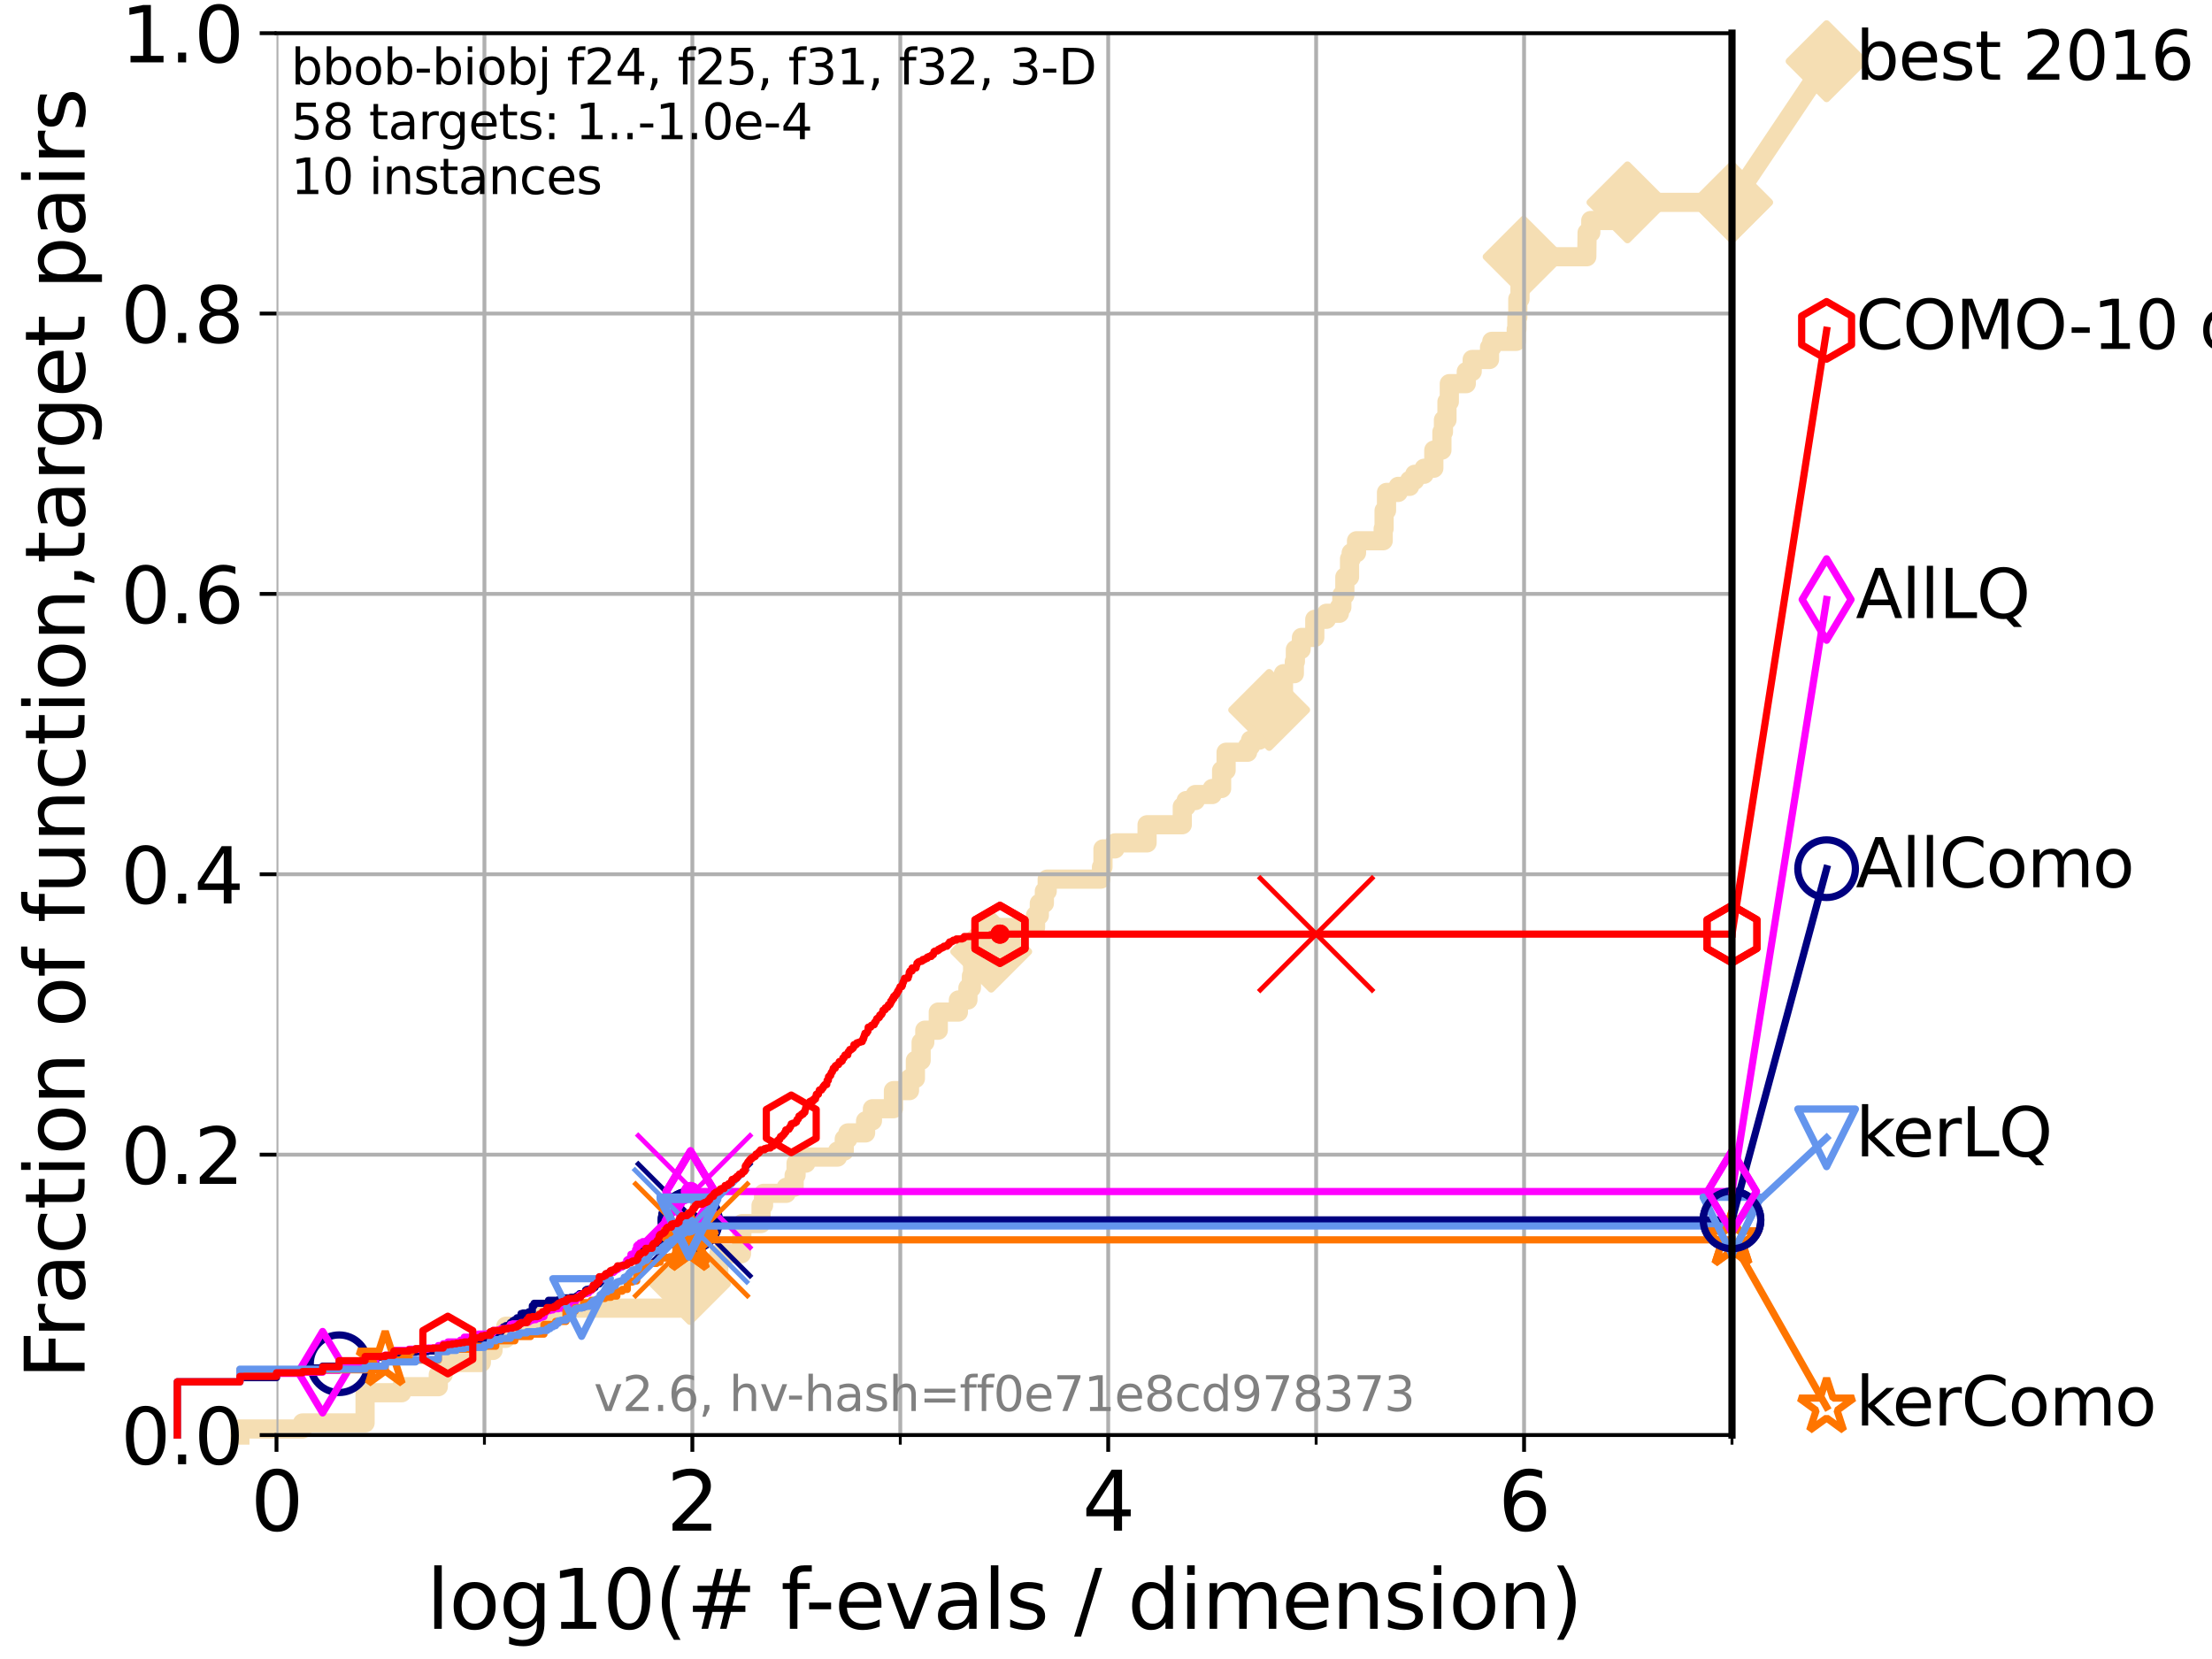 <?xml version="1.0" encoding="utf-8" standalone="no"?>
<!DOCTYPE svg PUBLIC "-//W3C//DTD SVG 1.1//EN"
  "http://www.w3.org/Graphics/SVG/1.1/DTD/svg11.dtd">
<svg xmlns:xlink="http://www.w3.org/1999/xlink" width="460.8pt" height="345.6pt" viewBox="0 0 460.8 345.6" xmlns="http://www.w3.org/2000/svg" version="1.1">
 <defs>
  <style type="text/css">*{stroke-linejoin: round; stroke-linecap: butt}</style>
 </defs>
 <g id="figure_1">
  <g id="patch_1">
   <path d="M 0 345.6 
L 460.8 345.6 
L 460.8 0 
L 0 0 
z
" style="fill: #ffffff"/>
  </g>
  <g id="axes_1">
   <g id="patch_2">
    <path d="M 57.6 298.944 
L 360.806 298.944 
L 360.806 6.912 
L 57.6 6.912 
z
" style="fill: #ffffff"/>
   </g>
   <g id="line2d_1">
    <path d="M 49.973 298.944 
L 49.973 297.685 
L 63.012 297.685 
L 63.012 296.426 
L 76.051 296.426 
L 76.051 290.133 
L 83.678 290.133 
L 83.678 288.874 
L 91.306 288.874 
L 91.306 286.356 
L 92.323 286.356 
L 92.323 283.839 
L 100.277 283.839 
L 100.277 281.321 
L 102.708 281.321 
L 102.708 278.804 
L 105.362 278.804 
L 105.362 276.286 
L 112.657 276.286 
L 112.657 273.769 
L 117.644 273.769 
L 117.644 272.51 
L 141.683 272.51 
L 141.683 271.251 
L 143.722 271.251 
L 143.722 267.475 
L 145.327 267.475 
L 145.327 266.216 
L 147.397 266.216 
L 147.397 264.958 
L 149.736 264.958 
L 149.736 261.181 
L 154.469 261.181 
L 154.578 254.887 
L 158.542 254.887 
L 158.542 251.111 
L 159.063 251.111 
L 159.063 248.594 
L 163.777 248.594 
L 163.777 247.335 
L 165.433 247.335 
L 165.433 244.817 
L 165.835 244.817 
L 165.835 242.3 
L 167.886 242.3 
L 167.886 241.041 
L 174.469 241.041 
L 174.469 239.782 
L 175.873 239.782 
L 175.873 237.265 
L 176.627 237.265 
L 176.627 236.006 
L 180.318 236.006 
L 180.318 233.489 
L 181.745 233.489 
L 181.745 230.971 
L 186.12 230.971 
L 186.12 227.195 
L 189.464 227.195 
L 189.464 224.677 
L 190.696 224.677 
L 190.696 220.901 
L 191.888 220.901 
L 191.888 217.125 
L 192.654 217.125 
L 192.654 214.607 
L 195.463 214.607 
L 195.463 210.831 
L 199.653 210.831 
L 199.653 208.313 
L 201.634 208.313 
L 201.634 205.796 
L 202.366 205.796 
L 202.366 203.278 
L 202.613 203.278 
L 202.613 200.761 
L 206.39 200.761 
L 206.486 195.726 
L 208.145 195.726 
L 208.145 193.208 
L 215.721 193.208 
L 215.721 190.691 
L 216.513 190.691 
L 216.513 188.173 
L 217.56 188.173 
L 217.56 185.656 
L 218.151 185.656 
L 218.151 183.138 
L 229.323 183.138 
L 229.323 181.879 
L 229.458 181.879 
L 229.458 180.621 
L 229.768 180.621 
L 229.768 176.844 
L 232.261 176.844 
L 232.261 175.586 
L 238.956 175.586 
L 238.956 171.809 
L 246.292 171.809 
L 246.292 168.033 
L 247.091 168.033 
L 247.091 166.774 
L 249.011 166.774 
L 249.011 165.516 
L 252.531 165.516 
L 252.531 164.257 
L 254.484 164.257 
L 254.484 160.481 
L 255.419 160.481 
L 255.419 156.704 
L 259.895 156.704 
L 259.895 155.446 
L 260.512 155.446 
L 260.512 154.187 
L 262.311 154.187 
L 262.311 151.669 
L 262.764 151.669 
L 262.764 147.893 
L 264.393 147.893 
L 264.393 144.117 
L 267.374 144.117 
L 267.374 140.34 
L 269.635 140.34 
L 269.635 137.823 
L 269.853 137.823 
L 269.853 135.305 
L 271.044 135.305 
L 271.12 132.788 
L 273.897 132.788 
L 273.897 129.012 
L 276.321 129.012 
L 276.321 127.753 
L 279.019 127.753 
L 279.019 126.494 
L 279.527 126.494 
L 279.527 123.977 
L 280.158 123.977 
L 280.158 120.2 
L 281.133 120.2 
L 281.133 116.424 
L 281.475 116.424 
L 281.475 115.165 
L 282.588 115.165 
L 282.588 112.648 
L 288.145 112.648 
L 288.145 110.13 
L 288.332 110.13 
L 288.332 106.354 
L 288.835 106.354 
L 288.835 102.578 
L 291.273 102.578 
L 291.273 101.319 
L 293.655 101.319 
L 293.655 100.06 
L 294.715 100.06 
L 294.715 98.801 
L 296.673 98.801 
L 296.673 97.543 
L 298.69 97.543 
L 298.69 93.766 
L 300.375 93.766 
L 300.375 89.99 
L 300.698 89.99 
L 300.698 87.473 
L 301.429 87.473 
L 301.429 83.696 
L 301.919 83.696 
L 301.919 79.92 
L 305.453 79.92 
L 305.453 77.402 
L 306.684 77.402 
L 306.684 74.885 
L 310.294 74.885 
L 310.294 72.367 
L 310.768 72.367 
L 310.768 71.109 
L 315.86 71.109 
L 315.86 68.591 
L 315.998 68.591 
L 315.998 66.074 
L 316.188 66.074 
L 316.188 62.297 
L 316.643 62.297 
L 316.643 59.78 
L 316.876 59.78 
L 316.876 58.521 
L 317.341 58.521 
L 317.397 53.486 
L 330.558 53.486 
L 330.624 48.451 
L 331.39 48.451 
L 331.39 45.934 
L 339.031 45.934 
L 339.031 42.157 
L 360.806 42.157 
L 360.806 42.157 
" style="fill: none; stroke: #f5deb3; stroke-width: 4; stroke-linecap: square"/>
   </g>
   <g id="line2d_2">
    <defs>
     <path id="mc955a1577b" d="M -0 7.778 
L 7.778 0 
L 0 -7.778 
L -7.778 -0 
z
" style="stroke: #f5deb3; stroke-width: 1.5; stroke-linejoin: miter"/>
    </defs>
    <g>
     <use xlink:href="#mc955a1577b" x="143.722" y="267.475" style="fill: #f5deb3; stroke: #f5deb3; stroke-width: 1.5; stroke-linejoin: miter"/>
     <use xlink:href="#mc955a1577b" x="206.486" y="198.243" style="fill: #f5deb3; stroke: #f5deb3; stroke-width: 1.5; stroke-linejoin: miter"/>
     <use xlink:href="#mc955a1577b" x="264.393" y="147.893" style="fill: #f5deb3; stroke: #f5deb3; stroke-width: 1.5; stroke-linejoin: miter"/>
     <use xlink:href="#mc955a1577b" x="317.397" y="53.486" style="fill: #f5deb3; stroke: #f5deb3; stroke-width: 1.5; stroke-linejoin: miter"/>
     <use xlink:href="#mc955a1577b" x="339.031" y="42.157" style="fill: #f5deb3; stroke: #f5deb3; stroke-width: 1.5; stroke-linejoin: miter"/>
     <use xlink:href="#mc955a1577b" x="360.806" y="42.157" style="fill: #f5deb3; stroke: #f5deb3; stroke-width: 1.5; stroke-linejoin: miter"/>
    </g>
   </g>
   <g id="line2d_3">
    <path style="fill: none; stroke: #f5deb3; stroke-width: 4; stroke-linecap: square"/>
    <g/>
   </g>
   <g id="line2d_4">
    <path d="M 360.806 42.157 
L 380.515 12.753 
" style="fill: none; stroke: #f5deb3; stroke-width: 4; stroke-linecap: square"/>
    <g>
     <use xlink:href="#mc955a1577b" x="360.806" y="42.157" style="fill: #f5deb3; stroke: #f5deb3; stroke-width: 1.5; stroke-linejoin: miter"/>
     <use xlink:href="#mc955a1577b" x="380.515" y="12.753" style="fill: #f5deb3; stroke: #f5deb3; stroke-width: 1.5; stroke-linejoin: miter"/>
    </g>
   </g>
   <g id="matplotlib.axis_1">
    <g id="xtick_1">
     <g id="line2d_5">
      <path d="M 57.6 298.944 
L 57.6 6.912 
" clip-path="url(#pd148ea3fc4)" style="fill: none; stroke: #b0b0b0; stroke-width: 0.8; stroke-linecap: square"/>
     </g>
     <g id="line2d_6">
      <defs>
       <path id="m28dbcc0223" d="M 0 0 
L 0 3.5 
" style="stroke: #000000; stroke-width: 0.8"/>
      </defs>
      <g>
       <use xlink:href="#m28dbcc0223" x="57.6" y="298.944" style="stroke: #000000; stroke-width: 0.8"/>
      </g>
     </g>
     <g id="text_1">
      <!-- 0 -->
      <g transform="translate(52.192 318.861) scale(0.17 -0.17)">
       <defs>
        <path id="DejaVuSans-30" d="M 2034 4250 
Q 1547 4250 1301 3770 
Q 1056 3291 1056 2328 
Q 1056 1369 1301 889 
Q 1547 409 2034 409 
Q 2525 409 2770 889 
Q 3016 1369 3016 2328 
Q 3016 3291 2770 3770 
Q 2525 4250 2034 4250 
z
M 2034 4750 
Q 2819 4750 3233 4129 
Q 3647 3509 3647 2328 
Q 3647 1150 3233 529 
Q 2819 -91 2034 -91 
Q 1250 -91 836 529 
Q 422 1150 422 2328 
Q 422 3509 836 4129 
Q 1250 4750 2034 4750 
z
" transform="scale(0.016)"/>
       </defs>
       <use xlink:href="#DejaVuSans-30"/>
      </g>
     </g>
    </g>
    <g id="xtick_2">
     <g id="line2d_7">
      <path d="M 144.23 298.944 
L 144.23 6.912 
" clip-path="url(#pd148ea3fc4)" style="fill: none; stroke: #b0b0b0; stroke-width: 0.8; stroke-linecap: square"/>
     </g>
     <g id="line2d_8">
      <g>
       <use xlink:href="#m28dbcc0223" x="144.23" y="298.944" style="stroke: #000000; stroke-width: 0.8"/>
      </g>
     </g>
     <g id="text_2">
      <!-- 2 -->
      <g transform="translate(138.822 318.861) scale(0.17 -0.17)">
       <defs>
        <path id="DejaVuSans-32" d="M 1228 531 
L 3431 531 
L 3431 0 
L 469 0 
L 469 531 
Q 828 903 1448 1529 
Q 2069 2156 2228 2338 
Q 2531 2678 2651 2914 
Q 2772 3150 2772 3378 
Q 2772 3750 2511 3984 
Q 2250 4219 1831 4219 
Q 1534 4219 1204 4116 
Q 875 4013 500 3803 
L 500 4441 
Q 881 4594 1212 4672 
Q 1544 4750 1819 4750 
Q 2544 4750 2975 4387 
Q 3406 4025 3406 3419 
Q 3406 3131 3298 2873 
Q 3191 2616 2906 2266 
Q 2828 2175 2409 1742 
Q 1991 1309 1228 531 
z
" transform="scale(0.016)"/>
       </defs>
       <use xlink:href="#DejaVuSans-32"/>
      </g>
     </g>
    </g>
    <g id="xtick_3">
     <g id="line2d_9">
      <path d="M 230.861 298.944 
L 230.861 6.912 
" clip-path="url(#pd148ea3fc4)" style="fill: none; stroke: #b0b0b0; stroke-width: 0.8; stroke-linecap: square"/>
     </g>
     <g id="line2d_10">
      <g>
       <use xlink:href="#m28dbcc0223" x="230.861" y="298.944" style="stroke: #000000; stroke-width: 0.8"/>
      </g>
     </g>
     <g id="text_3">
      <!-- 4 -->
      <g transform="translate(225.453 318.861) scale(0.17 -0.17)">
       <defs>
        <path id="DejaVuSans-34" d="M 2419 4116 
L 825 1625 
L 2419 1625 
L 2419 4116 
z
M 2253 4666 
L 3047 4666 
L 3047 1625 
L 3713 1625 
L 3713 1100 
L 3047 1100 
L 3047 0 
L 2419 0 
L 2419 1100 
L 313 1100 
L 313 1709 
L 2253 4666 
z
" transform="scale(0.016)"/>
       </defs>
       <use xlink:href="#DejaVuSans-34"/>
      </g>
     </g>
    </g>
    <g id="xtick_4">
     <g id="line2d_11">
      <path d="M 317.491 298.944 
L 317.491 6.912 
" clip-path="url(#pd148ea3fc4)" style="fill: none; stroke: #b0b0b0; stroke-width: 0.8; stroke-linecap: square"/>
     </g>
     <g id="line2d_12">
      <g>
       <use xlink:href="#m28dbcc0223" x="317.491" y="298.944" style="stroke: #000000; stroke-width: 0.8"/>
      </g>
     </g>
     <g id="text_4">
      <!-- 6 -->
      <g transform="translate(312.083 318.861) scale(0.17 -0.17)">
       <defs>
        <path id="DejaVuSans-36" d="M 2113 2584 
Q 1688 2584 1439 2293 
Q 1191 2003 1191 1497 
Q 1191 994 1439 701 
Q 1688 409 2113 409 
Q 2538 409 2786 701 
Q 3034 994 3034 1497 
Q 3034 2003 2786 2293 
Q 2538 2584 2113 2584 
z
M 3366 4563 
L 3366 3988 
Q 3128 4100 2886 4159 
Q 2644 4219 2406 4219 
Q 1781 4219 1451 3797 
Q 1122 3375 1075 2522 
Q 1259 2794 1537 2939 
Q 1816 3084 2150 3084 
Q 2853 3084 3261 2657 
Q 3669 2231 3669 1497 
Q 3669 778 3244 343 
Q 2819 -91 2113 -91 
Q 1303 -91 875 529 
Q 447 1150 447 2328 
Q 447 3434 972 4092 
Q 1497 4750 2381 4750 
Q 2619 4750 2861 4703 
Q 3103 4656 3366 4563 
z
" transform="scale(0.016)"/>
       </defs>
       <use xlink:href="#DejaVuSans-36"/>
      </g>
     </g>
    </g>
    <g id="xtick_5">
     <g id="line2d_13">
      <path d="M 100.915 298.944 
L 100.915 6.912 
" clip-path="url(#pd148ea3fc4)" style="fill: none; stroke: #b0b0b0; stroke-width: 0.8; stroke-linecap: square"/>
     </g>
     <g id="line2d_14">
      <defs>
       <path id="m393f7e95cc" d="M 0 0 
L 0 2 
" style="stroke: #000000; stroke-width: 0.6"/>
      </defs>
      <g>
       <use xlink:href="#m393f7e95cc" x="100.915" y="298.944" style="stroke: #000000; stroke-width: 0.6"/>
      </g>
     </g>
    </g>
    <g id="xtick_6">
     <g id="line2d_15">
      <path d="M 187.546 298.944 
L 187.546 6.912 
" clip-path="url(#pd148ea3fc4)" style="fill: none; stroke: #b0b0b0; stroke-width: 0.8; stroke-linecap: square"/>
     </g>
     <g id="line2d_16">
      <g>
       <use xlink:href="#m393f7e95cc" x="187.546" y="298.944" style="stroke: #000000; stroke-width: 0.6"/>
      </g>
     </g>
    </g>
    <g id="xtick_7">
     <g id="line2d_17">
      <path d="M 274.176 298.944 
L 274.176 6.912 
" clip-path="url(#pd148ea3fc4)" style="fill: none; stroke: #b0b0b0; stroke-width: 0.8; stroke-linecap: square"/>
     </g>
     <g id="line2d_18">
      <g>
       <use xlink:href="#m393f7e95cc" x="274.176" y="298.944" style="stroke: #000000; stroke-width: 0.6"/>
      </g>
     </g>
    </g>
    <g id="xtick_8">
     <g id="line2d_19">
      <path d="M 360.806 298.944 
L 360.806 6.912 
" clip-path="url(#pd148ea3fc4)" style="fill: none; stroke: #b0b0b0; stroke-width: 0.8; stroke-linecap: square"/>
     </g>
     <g id="line2d_20">
      <g>
       <use xlink:href="#m393f7e95cc" x="360.806" y="298.944" style="stroke: #000000; stroke-width: 0.6"/>
      </g>
     </g>
    </g>
    <g id="text_5">
     <!-- log10(# f-evals / dimension) -->
     <g transform="translate(88.823 339.314) scale(0.17 -0.17)">
      <defs>
       <path id="DejaVuSans-6c" d="M 603 4863 
L 1178 4863 
L 1178 0 
L 603 0 
L 603 4863 
z
" transform="scale(0.016)"/>
       <path id="DejaVuSans-6f" d="M 1959 3097 
Q 1497 3097 1228 2736 
Q 959 2375 959 1747 
Q 959 1119 1226 758 
Q 1494 397 1959 397 
Q 2419 397 2687 759 
Q 2956 1122 2956 1747 
Q 2956 2369 2687 2733 
Q 2419 3097 1959 3097 
z
M 1959 3584 
Q 2709 3584 3137 3096 
Q 3566 2609 3566 1747 
Q 3566 888 3137 398 
Q 2709 -91 1959 -91 
Q 1206 -91 779 398 
Q 353 888 353 1747 
Q 353 2609 779 3096 
Q 1206 3584 1959 3584 
z
" transform="scale(0.016)"/>
       <path id="DejaVuSans-67" d="M 2906 1791 
Q 2906 2416 2648 2759 
Q 2391 3103 1925 3103 
Q 1463 3103 1205 2759 
Q 947 2416 947 1791 
Q 947 1169 1205 825 
Q 1463 481 1925 481 
Q 2391 481 2648 825 
Q 2906 1169 2906 1791 
z
M 3481 434 
Q 3481 -459 3084 -895 
Q 2688 -1331 1869 -1331 
Q 1566 -1331 1297 -1286 
Q 1028 -1241 775 -1147 
L 775 -588 
Q 1028 -725 1275 -790 
Q 1522 -856 1778 -856 
Q 2344 -856 2625 -561 
Q 2906 -266 2906 331 
L 2906 616 
Q 2728 306 2450 153 
Q 2172 0 1784 0 
Q 1141 0 747 490 
Q 353 981 353 1791 
Q 353 2603 747 3093 
Q 1141 3584 1784 3584 
Q 2172 3584 2450 3431 
Q 2728 3278 2906 2969 
L 2906 3500 
L 3481 3500 
L 3481 434 
z
" transform="scale(0.016)"/>
       <path id="DejaVuSans-31" d="M 794 531 
L 1825 531 
L 1825 4091 
L 703 3866 
L 703 4441 
L 1819 4666 
L 2450 4666 
L 2450 531 
L 3481 531 
L 3481 0 
L 794 0 
L 794 531 
z
" transform="scale(0.016)"/>
       <path id="DejaVuSans-28" d="M 1984 4856 
Q 1566 4138 1362 3434 
Q 1159 2731 1159 2009 
Q 1159 1288 1364 580 
Q 1569 -128 1984 -844 
L 1484 -844 
Q 1016 -109 783 600 
Q 550 1309 550 2009 
Q 550 2706 781 3412 
Q 1013 4119 1484 4856 
L 1984 4856 
z
" transform="scale(0.016)"/>
       <path id="DejaVuSans-23" d="M 3272 2816 
L 2363 2816 
L 2100 1772 
L 3016 1772 
L 3272 2816 
z
M 2803 4594 
L 2478 3297 
L 3391 3297 
L 3719 4594 
L 4219 4594 
L 3897 3297 
L 4872 3297 
L 4872 2816 
L 3775 2816 
L 3519 1772 
L 4513 1772 
L 4513 1294 
L 3397 1294 
L 3072 0 
L 2572 0 
L 2894 1294 
L 1978 1294 
L 1656 0 
L 1153 0 
L 1478 1294 
L 494 1294 
L 494 1772 
L 1594 1772 
L 1856 2816 
L 850 2816 
L 850 3297 
L 1978 3297 
L 2297 4594 
L 2803 4594 
z
" transform="scale(0.016)"/>
       <path id="DejaVuSans-20" transform="scale(0.016)"/>
       <path id="DejaVuSans-66" d="M 2375 4863 
L 2375 4384 
L 1825 4384 
Q 1516 4384 1395 4259 
Q 1275 4134 1275 3809 
L 1275 3500 
L 2222 3500 
L 2222 3053 
L 1275 3053 
L 1275 0 
L 697 0 
L 697 3053 
L 147 3053 
L 147 3500 
L 697 3500 
L 697 3744 
Q 697 4328 969 4595 
Q 1241 4863 1831 4863 
L 2375 4863 
z
" transform="scale(0.016)"/>
       <path id="DejaVuSans-2d" d="M 313 2009 
L 1997 2009 
L 1997 1497 
L 313 1497 
L 313 2009 
z
" transform="scale(0.016)"/>
       <path id="DejaVuSans-65" d="M 3597 1894 
L 3597 1613 
L 953 1613 
Q 991 1019 1311 708 
Q 1631 397 2203 397 
Q 2534 397 2845 478 
Q 3156 559 3463 722 
L 3463 178 
Q 3153 47 2828 -22 
Q 2503 -91 2169 -91 
Q 1331 -91 842 396 
Q 353 884 353 1716 
Q 353 2575 817 3079 
Q 1281 3584 2069 3584 
Q 2775 3584 3186 3129 
Q 3597 2675 3597 1894 
z
M 3022 2063 
Q 3016 2534 2758 2815 
Q 2500 3097 2075 3097 
Q 1594 3097 1305 2825 
Q 1016 2553 972 2059 
L 3022 2063 
z
" transform="scale(0.016)"/>
       <path id="DejaVuSans-76" d="M 191 3500 
L 800 3500 
L 1894 563 
L 2988 3500 
L 3597 3500 
L 2284 0 
L 1503 0 
L 191 3500 
z
" transform="scale(0.016)"/>
       <path id="DejaVuSans-61" d="M 2194 1759 
Q 1497 1759 1228 1600 
Q 959 1441 959 1056 
Q 959 750 1161 570 
Q 1363 391 1709 391 
Q 2188 391 2477 730 
Q 2766 1069 2766 1631 
L 2766 1759 
L 2194 1759 
z
M 3341 1997 
L 3341 0 
L 2766 0 
L 2766 531 
Q 2569 213 2275 61 
Q 1981 -91 1556 -91 
Q 1019 -91 701 211 
Q 384 513 384 1019 
Q 384 1609 779 1909 
Q 1175 2209 1959 2209 
L 2766 2209 
L 2766 2266 
Q 2766 2663 2505 2880 
Q 2244 3097 1772 3097 
Q 1472 3097 1187 3025 
Q 903 2953 641 2809 
L 641 3341 
Q 956 3463 1253 3523 
Q 1550 3584 1831 3584 
Q 2591 3584 2966 3190 
Q 3341 2797 3341 1997 
z
" transform="scale(0.016)"/>
       <path id="DejaVuSans-73" d="M 2834 3397 
L 2834 2853 
Q 2591 2978 2328 3040 
Q 2066 3103 1784 3103 
Q 1356 3103 1142 2972 
Q 928 2841 928 2578 
Q 928 2378 1081 2264 
Q 1234 2150 1697 2047 
L 1894 2003 
Q 2506 1872 2764 1633 
Q 3022 1394 3022 966 
Q 3022 478 2636 193 
Q 2250 -91 1575 -91 
Q 1294 -91 989 -36 
Q 684 19 347 128 
L 347 722 
Q 666 556 975 473 
Q 1284 391 1588 391 
Q 1994 391 2212 530 
Q 2431 669 2431 922 
Q 2431 1156 2273 1281 
Q 2116 1406 1581 1522 
L 1381 1569 
Q 847 1681 609 1914 
Q 372 2147 372 2553 
Q 372 3047 722 3315 
Q 1072 3584 1716 3584 
Q 2034 3584 2315 3537 
Q 2597 3491 2834 3397 
z
" transform="scale(0.016)"/>
       <path id="DejaVuSans-2f" d="M 1625 4666 
L 2156 4666 
L 531 -594 
L 0 -594 
L 1625 4666 
z
" transform="scale(0.016)"/>
       <path id="DejaVuSans-64" d="M 2906 2969 
L 2906 4863 
L 3481 4863 
L 3481 0 
L 2906 0 
L 2906 525 
Q 2725 213 2448 61 
Q 2172 -91 1784 -91 
Q 1150 -91 751 415 
Q 353 922 353 1747 
Q 353 2572 751 3078 
Q 1150 3584 1784 3584 
Q 2172 3584 2448 3432 
Q 2725 3281 2906 2969 
z
M 947 1747 
Q 947 1113 1208 752 
Q 1469 391 1925 391 
Q 2381 391 2643 752 
Q 2906 1113 2906 1747 
Q 2906 2381 2643 2742 
Q 2381 3103 1925 3103 
Q 1469 3103 1208 2742 
Q 947 2381 947 1747 
z
" transform="scale(0.016)"/>
       <path id="DejaVuSans-69" d="M 603 3500 
L 1178 3500 
L 1178 0 
L 603 0 
L 603 3500 
z
M 603 4863 
L 1178 4863 
L 1178 4134 
L 603 4134 
L 603 4863 
z
" transform="scale(0.016)"/>
       <path id="DejaVuSans-6d" d="M 3328 2828 
Q 3544 3216 3844 3400 
Q 4144 3584 4550 3584 
Q 5097 3584 5394 3201 
Q 5691 2819 5691 2113 
L 5691 0 
L 5113 0 
L 5113 2094 
Q 5113 2597 4934 2840 
Q 4756 3084 4391 3084 
Q 3944 3084 3684 2787 
Q 3425 2491 3425 1978 
L 3425 0 
L 2847 0 
L 2847 2094 
Q 2847 2600 2669 2842 
Q 2491 3084 2119 3084 
Q 1678 3084 1418 2786 
Q 1159 2488 1159 1978 
L 1159 0 
L 581 0 
L 581 3500 
L 1159 3500 
L 1159 2956 
Q 1356 3278 1631 3431 
Q 1906 3584 2284 3584 
Q 2666 3584 2933 3390 
Q 3200 3197 3328 2828 
z
" transform="scale(0.016)"/>
       <path id="DejaVuSans-6e" d="M 3513 2113 
L 3513 0 
L 2938 0 
L 2938 2094 
Q 2938 2591 2744 2837 
Q 2550 3084 2163 3084 
Q 1697 3084 1428 2787 
Q 1159 2491 1159 1978 
L 1159 0 
L 581 0 
L 581 3500 
L 1159 3500 
L 1159 2956 
Q 1366 3272 1645 3428 
Q 1925 3584 2291 3584 
Q 2894 3584 3203 3211 
Q 3513 2838 3513 2113 
z
" transform="scale(0.016)"/>
       <path id="DejaVuSans-29" d="M 513 4856 
L 1013 4856 
Q 1481 4119 1714 3412 
Q 1947 2706 1947 2009 
Q 1947 1309 1714 600 
Q 1481 -109 1013 -844 
L 513 -844 
Q 928 -128 1133 580 
Q 1338 1288 1338 2009 
Q 1338 2731 1133 3434 
Q 928 4138 513 4856 
z
" transform="scale(0.016)"/>
      </defs>
      <use xlink:href="#DejaVuSans-6c"/>
      <use xlink:href="#DejaVuSans-6f" x="27.783"/>
      <use xlink:href="#DejaVuSans-67" x="88.965"/>
      <use xlink:href="#DejaVuSans-31" x="152.441"/>
      <use xlink:href="#DejaVuSans-30" x="216.064"/>
      <use xlink:href="#DejaVuSans-28" x="279.688"/>
      <use xlink:href="#DejaVuSans-23" x="318.701"/>
      <use xlink:href="#DejaVuSans-20" x="402.49"/>
      <use xlink:href="#DejaVuSans-66" x="434.277"/>
      <use xlink:href="#DejaVuSans-2d" x="463.982"/>
      <use xlink:href="#DejaVuSans-65" x="500.066"/>
      <use xlink:href="#DejaVuSans-76" x="561.59"/>
      <use xlink:href="#DejaVuSans-61" x="620.77"/>
      <use xlink:href="#DejaVuSans-6c" x="682.049"/>
      <use xlink:href="#DejaVuSans-73" x="709.832"/>
      <use xlink:href="#DejaVuSans-20" x="761.932"/>
      <use xlink:href="#DejaVuSans-2f" x="793.719"/>
      <use xlink:href="#DejaVuSans-20" x="827.41"/>
      <use xlink:href="#DejaVuSans-64" x="859.197"/>
      <use xlink:href="#DejaVuSans-69" x="922.674"/>
      <use xlink:href="#DejaVuSans-6d" x="950.457"/>
      <use xlink:href="#DejaVuSans-65" x="1047.869"/>
      <use xlink:href="#DejaVuSans-6e" x="1109.393"/>
      <use xlink:href="#DejaVuSans-73" x="1172.771"/>
      <use xlink:href="#DejaVuSans-69" x="1224.871"/>
      <use xlink:href="#DejaVuSans-6f" x="1252.654"/>
      <use xlink:href="#DejaVuSans-6e" x="1313.836"/>
      <use xlink:href="#DejaVuSans-29" x="1377.215"/>
     </g>
    </g>
   </g>
   <g id="matplotlib.axis_2">
    <g id="ytick_1">
     <g id="line2d_21">
      <path d="M 57.6 298.944 
L 360.806 298.944 
" clip-path="url(#pd148ea3fc4)" style="fill: none; stroke: #b0b0b0; stroke-width: 0.8; stroke-linecap: square"/>
     </g>
     <g id="line2d_22">
      <defs>
       <path id="md9cf34e948" d="M 0 0 
L -3.5 0 
" style="stroke: #000000; stroke-width: 0.8"/>
      </defs>
      <g>
       <use xlink:href="#md9cf34e948" x="57.6" y="298.944" style="stroke: #000000; stroke-width: 0.8"/>
      </g>
     </g>
     <g id="text_6">
      <!-- 0.0 -->
      <g transform="translate(25.155 305.023) scale(0.16 -0.16)">
       <defs>
        <path id="DejaVuSans-2e" d="M 684 794 
L 1344 794 
L 1344 0 
L 684 0 
L 684 794 
z
" transform="scale(0.016)"/>
       </defs>
       <use xlink:href="#DejaVuSans-30"/>
       <use xlink:href="#DejaVuSans-2e" x="63.623"/>
       <use xlink:href="#DejaVuSans-30" x="95.41"/>
      </g>
     </g>
    </g>
    <g id="ytick_2">
     <g id="line2d_23">
      <path d="M 57.6 240.538 
L 360.806 240.538 
" clip-path="url(#pd148ea3fc4)" style="fill: none; stroke: #b0b0b0; stroke-width: 0.8; stroke-linecap: square"/>
     </g>
     <g id="line2d_24">
      <g>
       <use xlink:href="#md9cf34e948" x="57.6" y="240.538" style="stroke: #000000; stroke-width: 0.8"/>
      </g>
     </g>
     <g id="text_7">
      <!-- 0.2 -->
      <g transform="translate(25.155 246.616) scale(0.16 -0.16)">
       <use xlink:href="#DejaVuSans-30"/>
       <use xlink:href="#DejaVuSans-2e" x="63.623"/>
       <use xlink:href="#DejaVuSans-32" x="95.41"/>
      </g>
     </g>
    </g>
    <g id="ytick_3">
     <g id="line2d_25">
      <path d="M 57.6 182.131 
L 360.806 182.131 
" clip-path="url(#pd148ea3fc4)" style="fill: none; stroke: #b0b0b0; stroke-width: 0.8; stroke-linecap: square"/>
     </g>
     <g id="line2d_26">
      <g>
       <use xlink:href="#md9cf34e948" x="57.6" y="182.131" style="stroke: #000000; stroke-width: 0.8"/>
      </g>
     </g>
     <g id="text_8">
      <!-- 0.4 -->
      <g transform="translate(25.155 188.21) scale(0.16 -0.16)">
       <use xlink:href="#DejaVuSans-30"/>
       <use xlink:href="#DejaVuSans-2e" x="63.623"/>
       <use xlink:href="#DejaVuSans-34" x="95.41"/>
      </g>
     </g>
    </g>
    <g id="ytick_4">
     <g id="line2d_27">
      <path d="M 57.6 123.725 
L 360.806 123.725 
" clip-path="url(#pd148ea3fc4)" style="fill: none; stroke: #b0b0b0; stroke-width: 0.8; stroke-linecap: square"/>
     </g>
     <g id="line2d_28">
      <g>
       <use xlink:href="#md9cf34e948" x="57.6" y="123.725" style="stroke: #000000; stroke-width: 0.8"/>
      </g>
     </g>
     <g id="text_9">
      <!-- 0.6 -->
      <g transform="translate(25.155 129.804) scale(0.16 -0.16)">
       <use xlink:href="#DejaVuSans-30"/>
       <use xlink:href="#DejaVuSans-2e" x="63.623"/>
       <use xlink:href="#DejaVuSans-36" x="95.41"/>
      </g>
     </g>
    </g>
    <g id="ytick_5">
     <g id="line2d_29">
      <path d="M 57.6 65.318 
L 360.806 65.318 
" clip-path="url(#pd148ea3fc4)" style="fill: none; stroke: #b0b0b0; stroke-width: 0.8; stroke-linecap: square"/>
     </g>
     <g id="line2d_30">
      <g>
       <use xlink:href="#md9cf34e948" x="57.6" y="65.318" style="stroke: #000000; stroke-width: 0.8"/>
      </g>
     </g>
     <g id="text_10">
      <!-- 0.8 -->
      <g transform="translate(25.155 71.397) scale(0.16 -0.16)">
       <defs>
        <path id="DejaVuSans-38" d="M 2034 2216 
Q 1584 2216 1326 1975 
Q 1069 1734 1069 1313 
Q 1069 891 1326 650 
Q 1584 409 2034 409 
Q 2484 409 2743 651 
Q 3003 894 3003 1313 
Q 3003 1734 2745 1975 
Q 2488 2216 2034 2216 
z
M 1403 2484 
Q 997 2584 770 2862 
Q 544 3141 544 3541 
Q 544 4100 942 4425 
Q 1341 4750 2034 4750 
Q 2731 4750 3128 4425 
Q 3525 4100 3525 3541 
Q 3525 3141 3298 2862 
Q 3072 2584 2669 2484 
Q 3125 2378 3379 2068 
Q 3634 1759 3634 1313 
Q 3634 634 3220 271 
Q 2806 -91 2034 -91 
Q 1263 -91 848 271 
Q 434 634 434 1313 
Q 434 1759 690 2068 
Q 947 2378 1403 2484 
z
M 1172 3481 
Q 1172 3119 1398 2916 
Q 1625 2713 2034 2713 
Q 2441 2713 2670 2916 
Q 2900 3119 2900 3481 
Q 2900 3844 2670 4047 
Q 2441 4250 2034 4250 
Q 1625 4250 1398 4047 
Q 1172 3844 1172 3481 
z
" transform="scale(0.016)"/>
       </defs>
       <use xlink:href="#DejaVuSans-30"/>
       <use xlink:href="#DejaVuSans-2e" x="63.623"/>
       <use xlink:href="#DejaVuSans-38" x="95.41"/>
      </g>
     </g>
    </g>
    <g id="ytick_6">
     <g id="line2d_31">
      <path d="M 57.6 6.912 
L 360.806 6.912 
" clip-path="url(#pd148ea3fc4)" style="fill: none; stroke: #b0b0b0; stroke-width: 0.8; stroke-linecap: square"/>
     </g>
     <g id="line2d_32">
      <g>
       <use xlink:href="#md9cf34e948" x="57.6" y="6.912" style="stroke: #000000; stroke-width: 0.8"/>
      </g>
     </g>
     <g id="text_11">
      <!-- 1.0 -->
      <g transform="translate(25.155 12.991) scale(0.16 -0.16)">
       <use xlink:href="#DejaVuSans-31"/>
       <use xlink:href="#DejaVuSans-2e" x="63.623"/>
       <use xlink:href="#DejaVuSans-30" x="95.41"/>
      </g>
     </g>
    </g>
    <g id="text_12">
     <!-- Fraction of function,target pairs -->
     <g transform="translate(17.62 287.313) rotate(-90) scale(0.17 -0.17)">
      <defs>
       <path id="DejaVuSans-46" d="M 628 4666 
L 3309 4666 
L 3309 4134 
L 1259 4134 
L 1259 2759 
L 3109 2759 
L 3109 2228 
L 1259 2228 
L 1259 0 
L 628 0 
L 628 4666 
z
" transform="scale(0.016)"/>
       <path id="DejaVuSans-72" d="M 2631 2963 
Q 2534 3019 2420 3045 
Q 2306 3072 2169 3072 
Q 1681 3072 1420 2755 
Q 1159 2438 1159 1844 
L 1159 0 
L 581 0 
L 581 3500 
L 1159 3500 
L 1159 2956 
Q 1341 3275 1631 3429 
Q 1922 3584 2338 3584 
Q 2397 3584 2469 3576 
Q 2541 3569 2628 3553 
L 2631 2963 
z
" transform="scale(0.016)"/>
       <path id="DejaVuSans-63" d="M 3122 3366 
L 3122 2828 
Q 2878 2963 2633 3030 
Q 2388 3097 2138 3097 
Q 1578 3097 1268 2742 
Q 959 2388 959 1747 
Q 959 1106 1268 751 
Q 1578 397 2138 397 
Q 2388 397 2633 464 
Q 2878 531 3122 666 
L 3122 134 
Q 2881 22 2623 -34 
Q 2366 -91 2075 -91 
Q 1284 -91 818 406 
Q 353 903 353 1747 
Q 353 2603 823 3093 
Q 1294 3584 2113 3584 
Q 2378 3584 2631 3529 
Q 2884 3475 3122 3366 
z
" transform="scale(0.016)"/>
       <path id="DejaVuSans-74" d="M 1172 4494 
L 1172 3500 
L 2356 3500 
L 2356 3053 
L 1172 3053 
L 1172 1153 
Q 1172 725 1289 603 
Q 1406 481 1766 481 
L 2356 481 
L 2356 0 
L 1766 0 
Q 1100 0 847 248 
Q 594 497 594 1153 
L 594 3053 
L 172 3053 
L 172 3500 
L 594 3500 
L 594 4494 
L 1172 4494 
z
" transform="scale(0.016)"/>
       <path id="DejaVuSans-75" d="M 544 1381 
L 544 3500 
L 1119 3500 
L 1119 1403 
Q 1119 906 1312 657 
Q 1506 409 1894 409 
Q 2359 409 2629 706 
Q 2900 1003 2900 1516 
L 2900 3500 
L 3475 3500 
L 3475 0 
L 2900 0 
L 2900 538 
Q 2691 219 2414 64 
Q 2138 -91 1772 -91 
Q 1169 -91 856 284 
Q 544 659 544 1381 
z
M 1991 3584 
L 1991 3584 
z
" transform="scale(0.016)"/>
       <path id="DejaVuSans-2c" d="M 750 794 
L 1409 794 
L 1409 256 
L 897 -744 
L 494 -744 
L 750 256 
L 750 794 
z
" transform="scale(0.016)"/>
       <path id="DejaVuSans-70" d="M 1159 525 
L 1159 -1331 
L 581 -1331 
L 581 3500 
L 1159 3500 
L 1159 2969 
Q 1341 3281 1617 3432 
Q 1894 3584 2278 3584 
Q 2916 3584 3314 3078 
Q 3713 2572 3713 1747 
Q 3713 922 3314 415 
Q 2916 -91 2278 -91 
Q 1894 -91 1617 61 
Q 1341 213 1159 525 
z
M 3116 1747 
Q 3116 2381 2855 2742 
Q 2594 3103 2138 3103 
Q 1681 3103 1420 2742 
Q 1159 2381 1159 1747 
Q 1159 1113 1420 752 
Q 1681 391 2138 391 
Q 2594 391 2855 752 
Q 3116 1113 3116 1747 
z
" transform="scale(0.016)"/>
      </defs>
      <use xlink:href="#DejaVuSans-46"/>
      <use xlink:href="#DejaVuSans-72" x="50.27"/>
      <use xlink:href="#DejaVuSans-61" x="91.383"/>
      <use xlink:href="#DejaVuSans-63" x="152.662"/>
      <use xlink:href="#DejaVuSans-74" x="207.643"/>
      <use xlink:href="#DejaVuSans-69" x="246.852"/>
      <use xlink:href="#DejaVuSans-6f" x="274.635"/>
      <use xlink:href="#DejaVuSans-6e" x="335.816"/>
      <use xlink:href="#DejaVuSans-20" x="399.195"/>
      <use xlink:href="#DejaVuSans-6f" x="430.982"/>
      <use xlink:href="#DejaVuSans-66" x="492.164"/>
      <use xlink:href="#DejaVuSans-20" x="527.369"/>
      <use xlink:href="#DejaVuSans-66" x="559.156"/>
      <use xlink:href="#DejaVuSans-75" x="594.361"/>
      <use xlink:href="#DejaVuSans-6e" x="657.74"/>
      <use xlink:href="#DejaVuSans-63" x="721.119"/>
      <use xlink:href="#DejaVuSans-74" x="776.1"/>
      <use xlink:href="#DejaVuSans-69" x="815.309"/>
      <use xlink:href="#DejaVuSans-6f" x="843.092"/>
      <use xlink:href="#DejaVuSans-6e" x="904.273"/>
      <use xlink:href="#DejaVuSans-2c" x="967.652"/>
      <use xlink:href="#DejaVuSans-74" x="999.439"/>
      <use xlink:href="#DejaVuSans-61" x="1038.648"/>
      <use xlink:href="#DejaVuSans-72" x="1099.928"/>
      <use xlink:href="#DejaVuSans-67" x="1139.291"/>
      <use xlink:href="#DejaVuSans-65" x="1202.768"/>
      <use xlink:href="#DejaVuSans-74" x="1264.291"/>
      <use xlink:href="#DejaVuSans-20" x="1303.5"/>
      <use xlink:href="#DejaVuSans-70" x="1335.287"/>
      <use xlink:href="#DejaVuSans-61" x="1398.764"/>
      <use xlink:href="#DejaVuSans-69" x="1460.043"/>
      <use xlink:href="#DejaVuSans-72" x="1487.826"/>
      <use xlink:href="#DejaVuSans-73" x="1528.939"/>
     </g>
    </g>
   </g>
   <g id="line2d_33">
    <defs>
     <path id="m9dacf27941" d="M 0 1.5 
C 0.398 1.5 0.779 1.342 1.061 1.061 
C 1.342 0.779 1.5 0.398 1.5 0 
C 1.5 -0.398 1.342 -0.779 1.061 -1.061 
C 0.779 -1.342 0.398 -1.5 0 -1.5 
C -0.398 -1.5 -0.779 -1.342 -1.061 -1.061 
C -1.342 -0.779 -1.5 -0.398 -1.5 0 
C -1.5 0.398 -1.342 0.779 -1.061 1.061 
C -0.779 1.342 -0.398 1.5 0 1.5 
z
" style="stroke: #f5deb3"/>
    </defs>
    <g>
     <use xlink:href="#m9dacf27941" x="339.031" y="42.157" style="fill: #f5deb3; stroke: #f5deb3"/>
     <use xlink:href="#m9dacf27941" x="339.031" y="42.157" style="fill: #f5deb3; stroke: #f5deb3"/>
    </g>
   </g>
   <g id="line2d_34">
    <defs>
     <path id="m4c40140af8" d="M 0 1.5 
C 0.398 1.5 0.779 1.342 1.061 1.061 
C 1.342 0.779 1.5 0.398 1.5 0 
C 1.5 -0.398 1.342 -0.779 1.061 -1.061 
C 0.779 -1.342 0.398 -1.5 0 -1.5 
C -0.398 -1.5 -0.779 -1.342 -1.061 -1.061 
C -1.342 -0.779 -1.5 -0.398 -1.5 0 
C -1.5 0.398 -1.342 0.779 -1.061 1.061 
C -0.779 1.342 -0.398 1.5 0 1.5 
z
" style="stroke: #000080"/>
    </defs>
    <g>
     <use xlink:href="#m4c40140af8" x="143.786" y="254.132" style="fill: #000080; stroke: #000080"/>
     <use xlink:href="#m4c40140af8" x="143.786" y="254.132" style="fill: #000080; stroke: #000080"/>
    </g>
   </g>
   <g id="line2d_35">
    <path d="M 36.933 298.944 
L 36.933 287.867 
L 49.973 287.867 
L 49.973 286.986 
L 57.6 286.986 
L 57.6 285.475 
L 63.012 285.475 
L 63.012 284.972 
L 67.209 284.972 
L 67.209 284.594 
L 70.639 284.594 
L 70.639 284.091 
L 73.539 284.091 
L 73.539 283.713 
L 76.051 283.713 
L 76.051 283.587 
L 78.267 283.587 
L 78.267 282.706 
L 82.042 282.706 
L 82.042 281.951 
L 85.184 281.951 
L 85.184 281.699 
L 86.578 281.699 
L 86.578 281.573 
L 89.09 281.573 
L 89.09 281.447 
L 91.306 281.447 
L 91.306 281.321 
L 92.323 281.321 
L 92.323 280.818 
L 93.288 280.818 
L 93.288 280.566 
L 94.206 280.566 
L 94.206 280.44 
L 95.081 280.44 
L 95.081 280.314 
L 95.917 280.314 
L 95.917 280.188 
L 96.718 280.188 
L 96.718 279.937 
L 97.485 279.937 
L 97.485 279.811 
L 98.933 279.811 
L 98.933 279.559 
L 99.617 279.559 
L 99.617 279.181 
L 100.915 279.181 
L 100.915 279.056 
L 101.532 279.056 
L 101.532 278.804 
L 102.129 278.804 
L 102.129 278.552 
L 103.27 278.552 
L 103.27 278.426 
L 103.815 278.426 
L 103.815 277.545 
L 104.345 277.545 
L 104.345 276.916 
L 104.86 276.916 
L 104.86 276.412 
L 105.362 276.412 
L 105.362 276.16 
L 105.851 276.16 
L 105.851 276.035 
L 106.327 276.035 
L 106.327 275.531 
L 106.791 275.531 
L 106.791 275.153 
L 107.245 275.153 
L 107.245 274.902 
L 107.687 274.902 
L 107.687 274.524 
L 108.543 274.524 
L 108.543 273.643 
L 108.956 273.643 
L 108.956 273.517 
L 110.145 273.517 
L 110.145 273.265 
L 110.897 273.265 
L 110.897 272.007 
L 111.262 272.007 
L 111.262 271.503 
L 114.265 271.503 
L 114.265 270.874 
L 116.309 270.874 
L 116.309 270.748 
L 116.854 270.748 
L 116.854 270.622 
L 117.384 270.622 
L 117.384 270.37 
L 118.89 270.37 
L 118.89 270.244 
L 120.059 270.244 
L 120.059 269.993 
L 120.284 269.993 
L 120.284 269.867 
L 120.507 269.867 
L 120.507 269.741 
L 120.727 269.741 
L 120.727 269.489 
L 121.995 269.489 
L 121.995 268.734 
L 122.199 268.734 
L 122.199 268.608 
L 122.796 268.608 
L 122.796 268.482 
L 123.564 268.482 
L 123.564 268.356 
L 123.751 268.356 
L 123.751 268.23 
L 123.936 268.23 
L 123.936 267.727 
L 124.302 267.727 
L 124.302 267.475 
L 124.837 267.475 
L 124.837 267.097 
L 125.185 267.097 
L 125.185 266.09 
L 125.696 266.09 
L 125.696 265.965 
L 126.193 265.965 
L 126.193 265.461 
L 126.356 265.461 
L 126.356 265.335 
L 126.677 265.335 
L 126.677 265.209 
L 126.836 265.209 
L 126.836 265.083 
L 127.458 265.083 
L 127.458 264.832 
L 127.761 264.832 
L 127.761 264.706 
L 127.911 264.706 
L 127.911 264.58 
L 128.208 264.58 
L 128.208 264.328 
L 128.643 264.328 
L 128.643 264.202 
L 128.928 264.202 
L 128.928 263.951 
L 129.069 263.951 
L 129.069 263.825 
L 129.759 263.825 
L 129.759 263.573 
L 130.292 263.573 
L 130.292 263.321 
L 130.683 263.321 
L 130.683 263.069 
L 130.939 263.069 
L 130.939 262.566 
L 131.316 262.566 
L 131.316 262.44 
L 131.564 262.44 
L 131.564 262.188 
L 131.808 262.188 
L 131.808 261.685 
L 132.049 261.685 
L 132.049 261.307 
L 132.755 261.307 
L 132.755 260.929 
L 133.656 260.929 
L 133.766 260.678 
L 133.875 260.678 
L 133.875 260.552 
L 134.516 260.552 
L 134.621 259.922 
L 134.932 259.922 
L 134.932 259.671 
L 135.539 259.671 
L 135.539 259.419 
L 135.835 259.419 
L 135.835 259.167 
L 136.883 259.167 
L 136.883 258.915 
L 137.067 258.915 
L 137.159 258.538 
L 137.431 258.538 
L 137.431 258.412 
L 138.566 258.412 
L 138.566 258.286 
L 138.902 258.286 
L 138.902 258.16 
L 139.232 258.16 
L 139.232 258.034 
L 139.796 258.034 
L 139.796 257.908 
L 140.266 257.908 
L 140.344 257.279 
L 140.876 257.279 
L 140.951 256.524 
L 141.466 256.524 
L 141.466 256.272 
L 141.683 256.272 
L 141.683 256.146 
L 142.038 256.146 
L 142.038 256.02 
L 142.179 256.02 
L 142.248 255.517 
L 142.525 255.517 
L 142.594 255.265 
L 143 255.265 
L 143 255.139 
L 143.593 255.139 
L 143.593 254.887 
L 143.722 254.887 
L 143.786 254.132 
L 360.806 254.132 
L 360.806 254.132 
" style="fill: none; stroke: #000080; stroke-width: 1.5; stroke-linecap: square"/>
   </g>
   <g id="line2d_36">
    <defs>
     <path id="m24bd42d7cf" d="M 0 6 
C 1.591 6 3.117 5.368 4.243 4.243 
C 5.368 3.117 6 1.591 6 0 
C 6 -1.591 5.368 -3.117 4.243 -4.243 
C 3.117 -5.368 1.591 -6 0 -6 
C -1.591 -6 -3.117 -5.368 -4.243 -4.243 
C -5.368 -3.117 -6 -1.591 -6 0 
C -6 1.591 -5.368 3.117 -4.243 4.243 
C -3.117 5.368 -1.591 6 0 6 
z
" style="stroke: #000080; stroke-width: 1.5"/>
    </defs>
    <g>
     <use xlink:href="#m24bd42d7cf" x="70.639" y="284.091" style="fill-opacity: 0; stroke: #000080; stroke-width: 1.5"/>
     <use xlink:href="#m24bd42d7cf" x="143.786" y="254.384" style="fill-opacity: 0; stroke: #000080; stroke-width: 1.5"/>
     <use xlink:href="#m24bd42d7cf" x="143.786" y="254.384" style="fill-opacity: 0; stroke: #000080; stroke-width: 1.5"/>
     <use xlink:href="#m24bd42d7cf" x="143.786" y="254.132" style="fill-opacity: 0; stroke: #000080; stroke-width: 1.5"/>
     <use xlink:href="#m24bd42d7cf" x="143.786" y="254.132" style="fill-opacity: 0; stroke: #000080; stroke-width: 1.5"/>
     <use xlink:href="#m24bd42d7cf" x="360.806" y="254.132" style="fill-opacity: 0; stroke: #000080; stroke-width: 1.5"/>
    </g>
   </g>
   <g id="line2d_37">
    <path style="fill: none; stroke: #000080; stroke-width: 1.5; stroke-linecap: square"/>
    <g/>
   </g>
   <g id="line2d_38">
    <path d="M 144.603 254.132 
" clip-path="url(#pd148ea3fc4)" style="fill: none; stroke: #000080; stroke-width: 1.5; stroke-linecap: square"/>
    <defs>
     <path id="mccb227b192" d="M -12 12 
L 12 -12 
M -12 -12 
L 12 12 
" style="stroke: #000080"/>
    </defs>
    <g clip-path="url(#pd148ea3fc4)">
     <use xlink:href="#mccb227b192" x="144.603" y="254.132" style="fill: #000080; stroke: #000080"/>
    </g>
   </g>
   <g id="line2d_39">
    <defs>
     <path id="m234f437e87" d="M 0 1.5 
C 0.398 1.5 0.779 1.342 1.061 1.061 
C 1.342 0.779 1.5 0.398 1.5 0 
C 1.5 -0.398 1.342 -0.779 1.061 -1.061 
C 0.779 -1.342 0.398 -1.5 0 -1.5 
C -0.398 -1.5 -0.779 -1.342 -1.061 -1.061 
C -1.342 -0.779 -1.5 -0.398 -1.5 0 
C -1.5 0.398 -1.342 0.779 -1.061 1.061 
C -0.779 1.342 -0.398 1.5 0 1.5 
z
" style="stroke: #ff00ff"/>
    </defs>
    <g>
     <use xlink:href="#m234f437e87" x="143.85" y="248.216" style="fill: #ff00ff; stroke: #ff00ff"/>
     <use xlink:href="#m234f437e87" x="143.85" y="248.216" style="fill: #ff00ff; stroke: #ff00ff"/>
    </g>
   </g>
   <g id="line2d_40">
    <path d="M 36.933 298.944 
L 36.933 287.867 
L 49.973 287.867 
L 49.973 286.356 
L 57.6 286.356 
L 57.6 286.105 
L 63.012 286.105 
L 63.012 285.853 
L 67.209 285.853 
L 67.209 285.475 
L 70.639 285.475 
L 70.639 284.217 
L 73.539 284.217 
L 73.539 283.839 
L 76.051 283.839 
L 76.051 283.335 
L 78.267 283.335 
L 78.267 282.454 
L 80.249 282.454 
L 80.249 282.328 
L 82.042 282.328 
L 82.042 281.321 
L 85.184 281.321 
L 85.184 281.07 
L 89.09 281.07 
L 89.09 280.818 
L 91.306 280.818 
L 91.306 280.314 
L 92.323 280.314 
L 92.323 279.937 
L 93.288 279.937 
L 93.288 279.559 
L 95.917 279.559 
L 95.917 279.181 
L 96.718 279.181 
L 96.718 278.552 
L 98.223 278.552 
L 98.223 278.3 
L 98.933 278.3 
L 98.933 278.174 
L 99.617 278.174 
L 99.617 277.923 
L 101.532 277.923 
L 101.532 277.797 
L 102.129 277.797 
L 102.129 277.671 
L 102.708 277.671 
L 102.708 277.167 
L 103.815 277.167 
L 103.815 277.042 
L 104.345 277.042 
L 104.345 276.79 
L 105.851 276.79 
L 105.851 276.538 
L 106.327 276.538 
L 106.327 275.909 
L 106.791 275.909 
L 106.791 275.783 
L 108.543 275.783 
L 108.543 275.531 
L 109.361 275.531 
L 109.361 275.405 
L 110.145 275.405 
L 110.145 275.153 
L 110.525 275.153 
L 110.525 275.028 
L 110.897 275.028 
L 110.897 274.902 
L 111.621 274.902 
L 111.621 274.65 
L 112.318 274.65 
L 112.318 274.398 
L 112.989 274.398 
L 112.989 274.272 
L 113.317 274.272 
L 113.317 273.517 
L 113.638 273.517 
L 113.638 273.014 
L 114.571 273.014 
L 114.571 272.888 
L 115.168 272.888 
L 115.168 272.636 
L 116.309 272.636 
L 116.309 272.51 
L 117.644 272.51 
L 117.644 272.384 
L 117.9 272.384 
L 117.9 272.132 
L 118.152 272.132 
L 118.152 271.755 
L 118.647 271.755 
L 118.647 271.629 
L 118.89 271.629 
L 118.89 271.503 
L 119.129 271.503 
L 119.129 271.251 
L 119.831 271.251 
L 119.831 270.748 
L 120.059 270.748 
L 120.059 270.496 
L 120.507 270.496 
L 120.507 269.993 
L 120.727 269.993 
L 120.727 269.741 
L 121.159 269.741 
L 121.159 269.615 
L 121.372 269.615 
L 121.372 269.489 
L 121.995 269.489 
L 121.995 269.363 
L 122.599 269.363 
L 122.599 268.986 
L 122.796 268.986 
L 122.796 268.86 
L 123.184 268.86 
L 123.184 268.356 
L 123.564 268.356 
L 123.564 267.979 
L 123.751 267.979 
L 123.751 267.601 
L 123.936 267.601 
L 123.936 267.223 
L 124.12 267.223 
L 124.12 266.972 
L 124.302 266.972 
L 124.302 266.72 
L 124.482 266.72 
L 124.482 266.468 
L 125.527 266.468 
L 125.527 266.342 
L 125.696 266.342 
L 125.696 266.216 
L 125.863 266.216 
L 125.863 265.965 
L 126.193 265.965 
L 126.193 265.713 
L 126.677 265.713 
L 126.677 265.587 
L 126.836 265.587 
L 126.836 265.209 
L 126.994 265.209 
L 126.994 265.083 
L 127.761 265.083 
L 127.761 264.958 
L 127.911 264.958 
L 127.911 264.832 
L 128.06 264.832 
L 128.06 264.58 
L 128.354 264.58 
L 128.354 264.454 
L 128.643 264.454 
L 128.643 264.328 
L 128.786 264.328 
L 128.786 264.076 
L 128.928 264.076 
L 128.928 263.951 
L 129.486 263.951 
L 129.486 263.699 
L 129.623 263.699 
L 129.623 263.573 
L 129.893 263.573 
L 129.893 263.447 
L 130.292 263.447 
L 130.292 263.321 
L 130.553 263.321 
L 130.553 262.566 
L 130.683 262.566 
L 130.683 262.44 
L 131.065 262.44 
L 131.065 262.314 
L 131.191 262.314 
L 131.191 262.062 
L 131.44 262.062 
L 131.44 261.307 
L 131.808 261.307 
L 131.808 261.181 
L 132.049 261.181 
L 132.049 261.055 
L 132.405 261.055 
L 132.405 260.3 
L 132.523 260.3 
L 132.523 260.174 
L 132.639 260.174 
L 132.639 259.545 
L 132.87 259.545 
L 132.87 259.293 
L 133.323 259.293 
L 133.323 258.915 
L 133.766 258.915 
L 133.875 258.664 
L 135.136 258.664 
L 135.238 258.412 
L 135.439 258.412 
L 135.539 258.034 
L 135.737 258.034 
L 135.737 257.531 
L 135.933 257.531 
L 135.933 257.405 
L 136.127 257.405 
L 136.223 257.027 
L 136.883 257.027 
L 136.975 256.524 
L 137.067 256.524 
L 137.067 256.398 
L 137.25 256.398 
L 137.25 256.272 
L 137.431 256.272 
L 137.521 255.894 
L 137.61 255.894 
L 137.699 255.517 
L 138.051 255.517 
L 138.051 255.391 
L 138.224 255.391 
L 138.224 255.265 
L 138.396 255.265 
L 138.481 255.013 
L 138.566 255.013 
L 138.566 254.258 
L 138.735 254.258 
L 138.819 253.755 
L 138.985 253.755 
L 138.985 253.503 
L 139.15 253.503 
L 139.15 253.377 
L 139.637 253.377 
L 139.717 253.125 
L 139.796 253.125 
L 139.875 252.622 
L 140.189 252.622 
L 140.266 252.37 
L 140.497 252.37 
L 140.574 252.118 
L 140.65 252.118 
L 140.725 251.489 
L 141.466 251.489 
L 141.538 251.237 
L 141.611 251.237 
L 141.611 250.985 
L 141.754 250.985 
L 141.754 250.734 
L 141.968 250.734 
L 142.038 250.356 
L 142.109 250.356 
L 142.109 250.23 
L 142.248 250.23 
L 142.248 250.104 
L 142.73 250.104 
L 142.73 249.852 
L 143 249.852 
L 143 249.727 
L 143.199 249.727 
L 143.199 249.475 
L 143.331 249.475 
L 143.397 249.223 
L 143.528 249.223 
L 143.528 249.097 
L 143.657 249.097 
L 143.722 248.468 
L 143.786 248.468 
L 143.85 248.216 
L 360.806 248.216 
L 360.806 248.216 
" style="fill: none; stroke: #ff00ff; stroke-width: 1.5; stroke-linecap: square"/>
   </g>
   <g id="line2d_41">
    <defs>
     <path id="mef8b2df016" d="M -0 8.485 
L 5.091 0 
L 0 -8.485 
L -5.091 -0 
z
" style="stroke: #ff00ff; stroke-width: 1.5; stroke-linejoin: miter"/>
    </defs>
    <g>
     <use xlink:href="#mef8b2df016" x="67.209" y="285.853" style="fill-opacity: 0; stroke: #ff00ff; stroke-width: 1.5; stroke-linejoin: miter"/>
     <use xlink:href="#mef8b2df016" x="143.85" y="248.342" style="fill-opacity: 0; stroke: #ff00ff; stroke-width: 1.5; stroke-linejoin: miter"/>
     <use xlink:href="#mef8b2df016" x="143.85" y="248.342" style="fill-opacity: 0; stroke: #ff00ff; stroke-width: 1.5; stroke-linejoin: miter"/>
     <use xlink:href="#mef8b2df016" x="143.85" y="248.216" style="fill-opacity: 0; stroke: #ff00ff; stroke-width: 1.5; stroke-linejoin: miter"/>
     <use xlink:href="#mef8b2df016" x="143.85" y="248.216" style="fill-opacity: 0; stroke: #ff00ff; stroke-width: 1.5; stroke-linejoin: miter"/>
     <use xlink:href="#mef8b2df016" x="360.806" y="248.216" style="fill-opacity: 0; stroke: #ff00ff; stroke-width: 1.5; stroke-linejoin: miter"/>
    </g>
   </g>
   <g id="line2d_42">
    <path style="fill: none; stroke: #ff00ff; stroke-width: 1.5; stroke-linecap: square"/>
    <g/>
   </g>
   <g id="line2d_43">
    <path d="M 144.603 248.216 
" clip-path="url(#pd148ea3fc4)" style="fill: none; stroke: #ff00ff; stroke-width: 1.5; stroke-linecap: square"/>
    <defs>
     <path id="m90a9e51919" d="M -12 12 
L 12 -12 
M -12 -12 
L 12 12 
" style="stroke: #ff00ff"/>
    </defs>
    <g clip-path="url(#pd148ea3fc4)">
     <use xlink:href="#m90a9e51919" x="144.603" y="248.216" style="fill: #ff00ff; stroke: #ff00ff"/>
    </g>
   </g>
   <g id="line2d_44">
    <defs>
     <path id="m39ec5f07a3" d="M 0 1.5 
C 0.398 1.5 0.779 1.342 1.061 1.061 
C 1.342 0.779 1.5 0.398 1.5 0 
C 1.5 -0.398 1.342 -0.779 1.061 -1.061 
C 0.779 -1.342 0.398 -1.5 0 -1.5 
C -0.398 -1.5 -0.779 -1.342 -1.061 -1.061 
C -1.342 -0.779 -1.5 -0.398 -1.5 0 
C -1.5 0.398 -1.342 0.779 -1.061 1.061 
C -0.779 1.342 -0.398 1.5 0 1.5 
z
" style="stroke: #ff7500"/>
    </defs>
    <g>
     <use xlink:href="#m39ec5f07a3" x="143.593" y="258.286" style="fill: #ff7500; stroke: #ff7500"/>
     <use xlink:href="#m39ec5f07a3" x="143.593" y="258.286" style="fill: #ff7500; stroke: #ff7500"/>
    </g>
   </g>
   <g id="line2d_45">
    <path d="M 36.933 298.944 
L 36.933 287.867 
L 49.973 287.867 
L 49.973 285.349 
L 80.249 285.349 
L 80.249 283.335 
L 91.306 283.335 
L 91.306 281.07 
L 98.223 281.07 
L 98.223 280.44 
L 103.27 280.44 
L 103.27 279.307 
L 107.245 279.307 
L 107.245 278.426 
L 110.525 278.426 
L 110.525 277.923 
L 113.317 277.923 
L 113.317 275.909 
L 115.747 275.909 
L 115.747 275.279 
L 117.9 275.279 
L 117.9 273.139 
L 119.831 273.139 
L 119.831 272.384 
L 121.582 272.384 
L 121.582 271.377 
L 123.184 271.377 
L 123.184 270.874 
L 124.66 270.874 
L 124.66 270.496 
L 126.029 270.496 
L 126.029 270.244 
L 127.304 270.244 
L 127.304 269.993 
L 128.499 269.993 
L 128.499 268.986 
L 129.623 268.986 
L 129.623 268.608 
L 130.683 268.608 
L 130.683 267.097 
L 131.686 267.097 
L 131.686 266.846 
L 132.639 266.846 
L 132.639 264.958 
L 133.546 264.958 
L 133.546 264.076 
L 134.411 264.076 
L 134.411 263.573 
L 135.238 263.573 
L 135.238 263.195 
L 136.79 263.195 
L 136.79 262.944 
L 137.521 262.944 
L 137.521 262.062 
L 138.902 262.062 
L 138.902 261.936 
L 139.556 261.936 
L 139.556 261.811 
L 140.189 261.811 
L 140.189 261.685 
L 140.801 261.685 
L 140.801 260.426 
L 141.393 260.426 
L 141.393 260.174 
L 141.968 260.174 
L 141.968 259.545 
L 143.066 259.545 
L 143.066 259.293 
L 143.593 259.293 
L 143.593 258.286 
L 360.806 258.286 
" style="fill: none; stroke: #ff7500; stroke-width: 1.5; stroke-linecap: square"/>
   </g>
   <g id="line2d_46">
    <defs>
     <path id="m698ba2b588" d="M 0 -6 
L -1.347 -1.854 
L -5.706 -1.854 
L -2.18 0.708 
L -3.527 4.854 
L -0 2.292 
L 3.527 4.854 
L 2.18 0.708 
L 5.706 -1.854 
L 1.347 -1.854 
z
" style="stroke: #ff7500; stroke-width: 1.5; stroke-linejoin: bevel"/>
    </defs>
    <g>
     <use xlink:href="#m698ba2b588" x="80.249" y="283.335" style="fill-opacity: 0; stroke: #ff7500; stroke-width: 1.5; stroke-linejoin: bevel"/>
     <use xlink:href="#m698ba2b588" x="143.593" y="259.293" style="fill-opacity: 0; stroke: #ff7500; stroke-width: 1.5; stroke-linejoin: bevel"/>
     <use xlink:href="#m698ba2b588" x="143.593" y="259.293" style="fill-opacity: 0; stroke: #ff7500; stroke-width: 1.5; stroke-linejoin: bevel"/>
     <use xlink:href="#m698ba2b588" x="143.593" y="258.286" style="fill-opacity: 0; stroke: #ff7500; stroke-width: 1.5; stroke-linejoin: bevel"/>
     <use xlink:href="#m698ba2b588" x="143.593" y="258.286" style="fill-opacity: 0; stroke: #ff7500; stroke-width: 1.5; stroke-linejoin: bevel"/>
     <use xlink:href="#m698ba2b588" x="360.806" y="258.286" style="fill-opacity: 0; stroke: #ff7500; stroke-width: 1.5; stroke-linejoin: bevel"/>
    </g>
   </g>
   <g id="line2d_47">
    <path style="fill: none; stroke: #ff7500; stroke-width: 1.5; stroke-linecap: square"/>
    <g/>
   </g>
   <g id="line2d_48">
    <path d="M 144.041 258.286 
" clip-path="url(#pd148ea3fc4)" style="fill: none; stroke: #ff7500; stroke-width: 1.5; stroke-linecap: square"/>
    <defs>
     <path id="m36db3ba4fc" d="M -12 12 
L 12 -12 
M -12 -12 
L 12 12 
" style="stroke: #ff7500"/>
    </defs>
    <g clip-path="url(#pd148ea3fc4)">
     <use xlink:href="#m36db3ba4fc" x="144.041" y="258.286" style="fill: #ff7500; stroke: #ff7500"/>
    </g>
   </g>
   <g id="line2d_49">
    <defs>
     <path id="m83dd3435da" d="M 0 1.5 
C 0.398 1.5 0.779 1.342 1.061 1.061 
C 1.342 0.779 1.5 0.398 1.5 0 
C 1.5 -0.398 1.342 -0.779 1.061 -1.061 
C 0.779 -1.342 0.398 -1.5 0 -1.5 
C -0.398 -1.5 -0.779 -1.342 -1.061 -1.061 
C -1.342 -0.779 -1.5 -0.398 -1.5 0 
C -1.5 0.398 -1.342 0.779 -1.061 1.061 
C -0.779 1.342 -0.398 1.5 0 1.5 
z
" style="stroke: #6495ed"/>
    </defs>
    <g>
     <use xlink:href="#m83dd3435da" x="143.528" y="255.391" style="fill: #6495ed; stroke: #6495ed"/>
     <use xlink:href="#m83dd3435da" x="143.528" y="255.391" style="fill: #6495ed; stroke: #6495ed"/>
    </g>
   </g>
   <g id="line2d_50">
    <path d="M 36.933 298.944 
L 36.933 287.867 
L 49.973 287.867 
L 49.973 285.224 
L 76.051 285.224 
L 76.051 284.594 
L 80.249 284.594 
L 80.249 283.713 
L 86.578 283.713 
L 86.578 283.21 
L 91.306 283.21 
L 91.306 281.573 
L 93.288 281.573 
L 93.288 281.321 
L 95.081 281.321 
L 95.081 280.944 
L 96.718 280.944 
L 96.718 280.692 
L 100.915 280.692 
L 100.915 280.188 
L 102.129 280.188 
L 102.129 279.307 
L 103.27 279.307 
L 103.27 279.056 
L 104.345 279.056 
L 104.345 278.804 
L 106.327 278.804 
L 106.327 278.174 
L 108.12 278.174 
L 108.12 277.671 
L 109.757 277.671 
L 109.757 277.419 
L 111.972 277.419 
L 111.972 277.293 
L 112.657 277.293 
L 112.657 277.167 
L 113.954 277.167 
L 113.954 276.79 
L 114.571 276.79 
L 114.571 276.412 
L 115.168 276.412 
L 115.168 276.16 
L 115.747 276.16 
L 115.747 275.657 
L 116.309 275.657 
L 116.309 275.153 
L 116.854 275.153 
L 116.854 275.028 
L 117.9 275.028 
L 117.9 274.65 
L 118.401 274.65 
L 118.401 274.524 
L 118.89 274.524 
L 118.89 274.021 
L 119.366 274.021 
L 119.366 273.014 
L 119.831 273.014 
L 119.831 272.636 
L 120.284 272.636 
L 120.284 272.51 
L 121.159 272.51 
L 121.159 272.384 
L 121.582 272.384 
L 121.582 272.258 
L 121.995 272.258 
L 121.995 272.132 
L 122.796 272.132 
L 122.796 271.755 
L 123.184 271.755 
L 123.184 271.377 
L 123.564 271.377 
L 123.564 271 
L 123.936 271 
L 123.936 270.874 
L 124.12 270.874 
L 124.12 270.748 
L 124.302 270.748 
L 124.302 270.622 
L 125.012 270.622 
L 125.012 269.741 
L 125.357 269.741 
L 125.357 269.489 
L 125.696 269.489 
L 125.696 269.237 
L 126.029 269.237 
L 126.029 269.111 
L 126.517 269.111 
L 126.517 268.86 
L 126.677 268.86 
L 126.677 268.734 
L 127.304 268.734 
L 127.304 268.104 
L 127.61 268.104 
L 127.61 267.979 
L 127.911 267.979 
L 127.911 267.853 
L 128.208 267.853 
L 128.208 267.349 
L 128.499 267.349 
L 128.499 267.097 
L 128.786 267.097 
L 128.786 266.972 
L 129.209 266.972 
L 129.209 266.846 
L 129.623 266.846 
L 129.623 266.72 
L 129.759 266.72 
L 129.759 266.594 
L 130.027 266.594 
L 130.027 266.09 
L 130.553 266.09 
L 130.553 265.839 
L 130.683 265.839 
L 130.683 265.713 
L 130.939 265.713 
L 130.939 265.587 
L 131.065 265.587 
L 131.065 265.209 
L 131.191 265.209 
L 131.191 265.083 
L 131.44 265.083 
L 131.44 264.832 
L 131.686 264.832 
L 131.686 264.58 
L 132.169 264.58 
L 132.169 264.454 
L 132.639 264.454 
L 132.639 264.328 
L 132.984 264.328 
L 132.984 263.951 
L 133.098 263.951 
L 133.098 263.447 
L 133.211 263.447 
L 133.211 263.321 
L 133.323 263.321 
L 133.323 263.195 
L 133.435 263.195 
L 133.435 262.944 
L 133.875 262.944 
L 133.875 262.692 
L 134.091 262.692 
L 134.091 262.566 
L 134.725 262.566 
L 134.725 262.314 
L 134.932 262.314 
L 135.034 261.685 
L 135.238 261.685 
L 135.339 261.181 
L 135.439 261.181 
L 135.439 261.055 
L 135.737 261.055 
L 135.737 260.929 
L 135.933 260.929 
L 135.933 260.804 
L 136.127 260.804 
L 136.127 260.678 
L 136.509 260.678 
L 136.509 260.552 
L 136.975 260.552 
L 136.975 260.426 
L 137.699 260.426 
L 137.788 260.048 
L 137.963 260.048 
L 137.963 259.797 
L 138.224 259.797 
L 138.31 259.545 
L 138.481 259.545 
L 138.481 259.419 
L 138.902 259.419 
L 138.902 259.293 
L 139.068 259.293 
L 139.068 258.79 
L 139.556 258.79 
L 139.556 258.664 
L 139.717 258.664 
L 139.796 258.412 
L 139.875 258.412 
L 139.875 258.286 
L 140.344 258.286 
L 140.344 258.16 
L 140.574 258.16 
L 140.574 257.908 
L 140.801 257.908 
L 140.801 257.783 
L 141.099 257.783 
L 141.099 257.531 
L 141.466 257.531 
L 141.466 257.279 
L 142.109 257.279 
L 142.109 257.027 
L 142.456 257.027 
L 142.456 256.901 
L 142.594 256.901 
L 142.594 256.524 
L 142.865 256.524 
L 142.865 256.398 
L 143.331 256.398 
L 143.331 256.146 
L 143.462 256.146 
L 143.528 255.391 
L 360.806 255.391 
L 360.806 255.391 
" style="fill: none; stroke: #6495ed; stroke-width: 1.5; stroke-linecap: square"/>
   </g>
   <g id="line2d_51">
    <defs>
     <path id="m466c089837" d="M -0 6 
L 6 -6 
L -6 -6 
z
" style="stroke: #6495ed; stroke-width: 1.5; stroke-linejoin: miter"/>
    </defs>
    <g>
     <use xlink:href="#m466c089837" x="121.159" y="272.384" style="fill-opacity: 0; stroke: #6495ed; stroke-width: 1.5; stroke-linejoin: miter"/>
     <use xlink:href="#m466c089837" x="143.528" y="255.894" style="fill-opacity: 0; stroke: #6495ed; stroke-width: 1.5; stroke-linejoin: miter"/>
     <use xlink:href="#m466c089837" x="143.528" y="255.391" style="fill-opacity: 0; stroke: #6495ed; stroke-width: 1.5; stroke-linejoin: miter"/>
     <use xlink:href="#m466c089837" x="143.528" y="255.391" style="fill-opacity: 0; stroke: #6495ed; stroke-width: 1.5; stroke-linejoin: miter"/>
     <use xlink:href="#m466c089837" x="143.528" y="255.391" style="fill-opacity: 0; stroke: #6495ed; stroke-width: 1.5; stroke-linejoin: miter"/>
     <use xlink:href="#m466c089837" x="360.806" y="255.391" style="fill-opacity: 0; stroke: #6495ed; stroke-width: 1.5; stroke-linejoin: miter"/>
    </g>
   </g>
   <g id="line2d_52">
    <path style="fill: none; stroke: #6495ed; stroke-width: 1.5; stroke-linecap: square"/>
    <g/>
   </g>
   <g id="line2d_53">
    <path d="M 143.914 255.391 
" clip-path="url(#pd148ea3fc4)" style="fill: none; stroke: #6495ed; stroke-width: 1.5; stroke-linecap: square"/>
    <defs>
     <path id="mbfb7a17719" d="M -12 12 
L 12 -12 
M -12 -12 
L 12 12 
" style="stroke: #6495ed"/>
    </defs>
    <g clip-path="url(#pd148ea3fc4)">
     <use xlink:href="#mbfb7a17719" x="143.914" y="255.391" style="fill: #6495ed; stroke: #6495ed"/>
    </g>
   </g>
   <g id="line2d_54">
    <defs>
     <path id="mc99416f901" d="M 0 1.5 
C 0.398 1.5 0.779 1.342 1.061 1.061 
C 1.342 0.779 1.5 0.398 1.5 0 
C 1.5 -0.398 1.342 -0.779 1.061 -1.061 
C 0.779 -1.342 0.398 -1.5 0 -1.5 
C -0.398 -1.5 -0.779 -1.342 -1.061 -1.061 
C -1.342 -0.779 -1.5 -0.398 -1.5 0 
C -1.5 0.398 -1.342 0.779 -1.061 1.061 
C -0.779 1.342 -0.398 1.5 0 1.5 
z
" style="stroke: #ff0000"/>
    </defs>
    <g>
     <use xlink:href="#mc99416f901" x="208.31" y="194.593" style="fill: #ff0000; stroke: #ff0000"/>
     <use xlink:href="#mc99416f901" x="208.31" y="194.593" style="fill: #ff0000; stroke: #ff0000"/>
    </g>
   </g>
   <g id="line2d_55">
    <path d="M 36.933 298.944 
L 36.933 287.867 
L 49.973 287.867 
L 49.973 286.734 
L 57.6 286.734 
L 57.6 285.979 
L 63.012 285.979 
L 63.012 285.727 
L 67.209 285.727 
L 67.209 284.72 
L 70.639 284.72 
L 70.639 283.461 
L 76.051 283.461 
L 76.051 282.58 
L 80.249 282.58 
L 80.249 282.328 
L 82.042 282.328 
L 82.042 281.447 
L 85.184 281.447 
L 85.184 281.196 
L 86.578 281.196 
L 86.578 280.944 
L 90.231 280.944 
L 90.231 280.818 
L 92.323 280.818 
L 92.323 280.188 
L 93.288 280.188 
L 93.288 280.063 
L 94.206 280.063 
L 94.206 279.937 
L 95.081 279.937 
L 95.081 279.811 
L 95.917 279.811 
L 95.917 279.685 
L 96.718 279.685 
L 96.718 279.559 
L 98.223 279.559 
L 98.223 279.056 
L 98.933 279.056 
L 98.933 278.678 
L 100.277 278.678 
L 100.277 278.3 
L 100.915 278.3 
L 100.915 278.174 
L 102.129 278.174 
L 102.129 277.419 
L 102.708 277.419 
L 102.708 277.167 
L 104.345 277.167 
L 104.345 277.042 
L 104.86 277.042 
L 104.86 276.79 
L 105.851 276.79 
L 105.851 276.664 
L 106.791 276.664 
L 106.791 276.538 
L 107.245 276.538 
L 107.245 276.412 
L 107.687 276.412 
L 107.687 276.16 
L 108.12 276.16 
L 108.12 275.783 
L 108.543 275.783 
L 108.543 275.531 
L 109.757 275.531 
L 109.757 274.902 
L 110.145 274.902 
L 110.145 274.398 
L 110.897 274.398 
L 110.897 274.272 
L 111.972 274.272 
L 111.972 274.146 
L 112.318 274.146 
L 112.318 273.769 
L 112.657 273.769 
L 112.657 273.643 
L 112.989 273.643 
L 112.989 273.265 
L 113.638 273.265 
L 113.638 273.014 
L 113.954 273.014 
L 113.954 272.384 
L 115.46 272.384 
L 115.46 272.132 
L 116.03 272.132 
L 116.03 271.755 
L 116.309 271.755 
L 116.309 271.503 
L 116.584 271.503 
L 116.584 271.377 
L 116.854 271.377 
L 116.854 271.251 
L 117.121 271.251 
L 117.121 271.125 
L 117.9 271.125 
L 117.9 270.748 
L 118.401 270.748 
L 118.401 270.496 
L 120.059 270.496 
L 120.059 270.244 
L 120.944 270.244 
L 120.944 269.867 
L 121.159 269.867 
L 121.159 269.741 
L 121.372 269.741 
L 121.372 269.489 
L 121.582 269.489 
L 121.582 269.363 
L 121.79 269.363 
L 121.79 269.237 
L 121.995 269.237 
L 121.995 269.111 
L 122.199 269.111 
L 122.199 268.86 
L 122.796 268.86 
L 122.796 268.734 
L 122.991 268.734 
L 122.991 268.608 
L 123.375 268.608 
L 123.375 268.356 
L 123.564 268.356 
L 123.564 267.727 
L 124.12 267.727 
L 124.12 267.601 
L 124.302 267.601 
L 124.302 267.223 
L 124.66 267.223 
L 124.66 266.972 
L 124.837 266.972 
L 124.837 265.965 
L 125.696 265.965 
L 125.696 265.839 
L 125.863 265.839 
L 125.863 265.713 
L 126.193 265.713 
L 126.193 265.335 
L 126.677 265.335 
L 126.677 265.209 
L 127.15 265.209 
L 127.15 264.706 
L 127.458 264.706 
L 127.458 264.58 
L 128.06 264.58 
L 128.06 264.328 
L 128.499 264.328 
L 128.499 264.202 
L 128.643 264.202 
L 128.643 263.699 
L 129.759 263.699 
L 129.759 263.573 
L 130.423 263.573 
L 130.423 263.447 
L 130.683 263.447 
L 130.683 263.195 
L 130.811 263.195 
L 130.811 263.069 
L 131.44 263.069 
L 131.44 262.944 
L 131.564 262.944 
L 131.564 262.818 
L 131.808 262.818 
L 131.808 262.692 
L 132.287 262.692 
L 132.287 262.566 
L 132.639 262.566 
L 132.639 262.44 
L 132.755 262.44 
L 132.755 262.314 
L 132.87 262.314 
L 132.87 261.811 
L 132.984 261.811 
L 132.984 261.559 
L 133.211 261.559 
L 133.211 261.181 
L 133.656 261.181 
L 133.656 260.929 
L 134.305 260.929 
L 134.305 260.678 
L 134.516 260.678 
L 134.516 260.048 
L 135.835 260.048 
L 135.933 259.293 
L 136.127 259.293 
L 136.127 259.041 
L 136.414 259.041 
L 136.414 258.915 
L 136.697 258.915 
L 136.79 258.664 
L 136.883 258.664 
L 136.883 258.412 
L 137.159 258.412 
L 137.25 257.783 
L 137.341 257.783 
L 137.341 257.405 
L 137.521 257.405 
L 137.521 257.153 
L 137.788 257.153 
L 137.788 257.027 
L 138.051 257.027 
L 138.051 256.901 
L 138.31 256.901 
L 138.31 256.65 
L 138.566 256.65 
L 138.651 256.272 
L 138.735 256.272 
L 138.735 256.02 
L 138.902 256.02 
L 138.902 255.769 
L 139.068 255.769 
L 139.068 255.643 
L 139.875 255.643 
L 139.875 255.013 
L 140.266 255.013 
L 140.266 254.887 
L 141.099 254.887 
L 141.099 254.636 
L 141.466 254.636 
L 141.466 254.006 
L 141.611 254.006 
L 141.683 253.629 
L 141.968 253.629 
L 142.038 253.251 
L 143.133 253.251 
L 143.199 252.999 
L 143.265 252.999 
L 143.265 252.873 
L 143.657 252.873 
L 143.657 252.622 
L 143.786 252.622 
L 143.786 252.496 
L 144.105 252.496 
L 144.105 252.244 
L 144.293 252.244 
L 144.355 251.741 
L 144.664 251.741 
L 144.664 251.489 
L 144.786 251.489 
L 144.847 251.111 
L 145.148 251.111 
L 145.148 250.859 
L 146.306 250.859 
L 146.306 250.734 
L 146.53 250.734 
L 146.53 250.608 
L 146.805 250.608 
L 146.805 250.482 
L 147.184 250.482 
L 147.184 250.356 
L 147.45 250.356 
L 147.45 250.104 
L 147.66 250.104 
L 147.66 249.978 
L 147.816 249.978 
L 147.868 249.601 
L 147.971 249.601 
L 147.971 249.475 
L 148.125 249.475 
L 148.226 249.223 
L 148.628 249.223 
L 148.628 248.845 
L 148.776 248.845 
L 148.776 248.594 
L 149.118 248.594 
L 149.118 248.342 
L 149.689 248.342 
L 149.689 248.09 
L 150.015 248.09 
L 150.015 247.713 
L 150.289 247.713 
L 150.289 247.587 
L 150.871 247.587 
L 150.959 247.209 
L 151.046 247.209 
L 151.046 246.957 
L 151.732 246.957 
L 151.774 246.58 
L 152.066 246.58 
L 152.066 246.454 
L 152.394 246.454 
L 152.394 245.95 
L 152.515 245.95 
L 152.515 245.699 
L 153.072 245.699 
L 153.072 245.447 
L 153.498 245.447 
L 153.498 245.069 
L 153.802 245.069 
L 153.84 244.817 
L 153.952 244.817 
L 154.027 244.566 
L 154.578 244.566 
L 154.578 244.314 
L 154.722 244.314 
L 154.722 244.062 
L 155.077 244.062 
L 155.077 243.81 
L 155.253 243.81 
L 155.253 242.929 
L 155.392 242.929 
L 155.392 242.677 
L 155.53 242.677 
L 155.633 242.426 
L 155.667 242.426 
L 155.667 242.3 
L 155.803 242.3 
L 155.803 242.048 
L 155.938 242.048 
L 155.938 241.922 
L 156.106 241.922 
L 156.106 241.67 
L 156.338 241.67 
L 156.338 241.419 
L 156.599 241.419 
L 156.599 241.167 
L 156.858 241.167 
L 156.858 241.041 
L 157.112 241.041 
L 157.112 240.915 
L 157.332 240.915 
L 157.426 240.663 
L 157.488 240.663 
L 157.488 240.412 
L 157.765 240.412 
L 157.765 240.286 
L 158.007 240.286 
L 158.007 240.034 
L 158.247 240.034 
L 158.247 239.782 
L 158.454 239.782 
L 158.454 239.531 
L 159.261 239.531 
L 159.261 239.279 
L 159.707 239.279 
L 159.707 239.153 
L 160.489 239.153 
L 160.568 238.775 
L 161.062 238.775 
L 161.113 238.272 
L 161.266 238.272 
L 161.266 238.146 
L 161.392 238.146 
L 161.392 238.02 
L 161.741 238.02 
L 161.741 237.768 
L 162.157 237.768 
L 162.157 237.391 
L 162.445 237.391 
L 162.516 237.013 
L 162.587 237.013 
L 162.587 236.761 
L 162.938 236.761 
L 162.938 236.51 
L 163.169 236.51 
L 163.215 236.258 
L 163.397 236.258 
L 163.464 235.88 
L 163.689 235.88 
L 163.689 235.377 
L 164.042 235.377 
L 164.042 235.251 
L 164.367 235.251 
L 164.367 234.999 
L 164.517 234.999 
L 164.517 234.747 
L 164.687 234.747 
L 164.792 234.244 
L 164.834 234.244 
L 164.834 234.118 
L 165.146 234.118 
L 165.146 233.992 
L 165.554 233.992 
L 165.554 233.866 
L 165.735 233.866 
L 165.735 233.74 
L 165.934 233.74 
L 166.013 233.237 
L 166.189 233.237 
L 166.189 233.111 
L 166.306 233.111 
L 166.364 232.733 
L 166.422 232.733 
L 166.441 232.482 
L 166.785 232.482 
L 166.785 232.356 
L 166.935 232.356 
L 166.935 232.104 
L 167.325 232.104 
L 167.38 231.726 
L 167.671 231.726 
L 167.779 230.971 
L 167.85 230.971 
L 167.85 230.719 
L 168.011 230.719 
L 168.099 230.216 
L 168.274 230.216 
L 168.274 229.964 
L 168.569 229.964 
L 168.672 229.461 
L 168.91 229.461 
L 168.91 229.335 
L 169.459 229.335 
L 169.475 228.957 
L 169.881 228.957 
L 169.913 228.454 
L 170.04 228.454 
L 170.056 227.95 
L 170.496 227.95 
L 170.604 227.321 
L 170.681 227.321 
L 170.681 227.069 
L 171.152 227.069 
L 171.241 226.691 
L 171.434 226.691 
L 171.479 226.314 
L 171.684 226.314 
L 171.684 226.062 
L 171.8 226.062 
L 171.8 225.936 
L 172.23 225.936 
L 172.3 225.055 
L 172.566 225.055 
L 172.594 224.3 
L 172.815 224.3 
L 172.815 224.048 
L 173.047 224.048 
L 173.087 223.67 
L 173.168 223.67 
L 173.168 223.418 
L 173.289 223.418 
L 173.289 223.293 
L 173.409 223.293 
L 173.462 222.915 
L 173.568 222.915 
L 173.581 222.537 
L 173.998 222.537 
L 173.998 222.034 
L 174.178 222.034 
L 174.178 221.908 
L 174.393 221.908 
L 174.393 221.782 
L 174.694 221.782 
L 174.768 221.404 
L 174.83 221.404 
L 174.83 221.153 
L 175.316 221.153 
L 175.316 221.027 
L 175.46 221.027 
L 175.555 220.523 
L 175.579 220.523 
L 175.579 220.397 
L 175.826 220.397 
L 175.826 220.146 
L 175.943 220.146 
L 176.024 219.768 
L 176.605 219.768 
L 176.683 219.139 
L 176.794 219.139 
L 176.794 219.013 
L 176.938 219.013 
L 177.026 218.635 
L 177.395 218.635 
L 177.395 218.509 
L 177.545 218.509 
L 177.545 218.383 
L 177.705 218.383 
L 177.737 218.132 
L 177.863 218.132 
L 177.884 217.628 
L 178.38 217.628 
L 178.462 217.251 
L 178.834 217.251 
L 178.834 217.125 
L 179.199 217.125 
L 179.199 216.999 
L 179.624 216.999 
L 179.71 216.495 
L 179.871 216.495 
L 179.871 216.118 
L 179.993 216.118 
L 180.049 215.614 
L 180.18 215.614 
L 180.189 215.237 
L 180.556 215.237 
L 180.611 214.985 
L 180.683 214.985 
L 180.683 214.859 
L 180.8 214.859 
L 180.863 213.978 
L 181.392 213.978 
L 181.496 213.6 
L 181.754 213.6 
L 181.754 213.474 
L 182.117 213.474 
L 182.184 212.971 
L 182.391 212.971 
L 182.391 212.719 
L 182.539 212.719 
L 182.629 212.216 
L 182.799 212.216 
L 182.799 212.09 
L 183.024 212.09 
L 183.024 211.964 
L 183.191 211.964 
L 183.262 211.46 
L 183.558 211.46 
L 183.558 211.334 
L 183.674 211.334 
L 183.674 211.083 
L 183.812 211.083 
L 183.912 210.705 
L 183.927 210.705 
L 183.927 210.453 
L 184.183 210.453 
L 184.183 210.327 
L 184.414 210.327 
L 184.422 209.95 
L 184.657 209.95 
L 184.657 209.824 
L 184.955 209.824 
L 185.048 209.32 
L 185.389 209.32 
L 185.389 209.069 
L 185.536 209.069 
L 185.557 208.565 
L 185.806 208.565 
L 185.888 208.062 
L 186.167 208.062 
L 186.167 207.558 
L 186.481 207.558 
L 186.548 207.18 
L 186.778 207.18 
L 186.778 206.929 
L 186.908 206.929 
L 186.953 206.551 
L 187.108 206.551 
L 187.108 206.299 
L 187.261 206.299 
L 187.331 205.922 
L 187.401 205.922 
L 187.495 205.544 
L 187.875 205.544 
L 187.875 205.292 
L 187.998 205.292 
L 188.053 204.789 
L 188.132 204.789 
L 188.132 204.537 
L 188.247 204.537 
L 188.35 204.034 
L 188.392 204.034 
L 188.445 203.782 
L 189.167 203.782 
L 189.253 203.278 
L 189.333 203.278 
L 189.418 202.523 
L 189.56 202.523 
L 189.56 202.271 
L 190.005 202.271 
L 190.005 201.642 
L 190.828 201.642 
L 190.907 201.138 
L 190.96 201.138 
L 191.017 200.635 
L 191.214 200.635 
L 191.281 200.383 
L 191.562 200.383 
L 191.562 200.257 
L 192.022 200.257 
L 192.022 200.131 
L 192.229 200.131 
L 192.229 199.88 
L 192.663 199.88 
L 192.663 199.754 
L 192.877 199.754 
L 192.877 199.628 
L 193.186 199.628 
L 193.186 199.376 
L 193.486 199.376 
L 193.486 199.25 
L 193.996 199.25 
L 193.996 198.999 
L 194.168 198.999 
L 194.168 198.873 
L 194.44 198.873 
L 194.522 198.495 
L 194.561 198.495 
L 194.561 198.243 
L 194.759 198.243 
L 194.759 198.117 
L 195.269 198.117 
L 195.269 197.992 
L 195.496 197.992 
L 195.496 197.74 
L 195.834 197.74 
L 195.834 197.614 
L 195.955 197.614 
L 195.955 197.488 
L 196.297 197.488 
L 196.297 197.362 
L 196.559 197.362 
L 196.629 197.11 
L 197.286 197.11 
L 197.286 196.859 
L 197.553 196.859 
L 197.553 196.607 
L 197.784 196.607 
L 197.806 196.229 
L 198.223 196.229 
L 198.223 196.103 
L 198.473 196.103 
L 198.473 195.978 
L 198.589 195.978 
L 198.589 195.852 
L 199.216 195.852 
L 199.216 195.6 
L 200.431 195.6 
L 200.431 195.474 
L 200.741 195.474 
L 200.741 195.348 
L 200.877 195.348 
L 200.877 195.096 
L 202.722 195.096 
L 202.722 194.971 
L 203.581 194.971 
L 203.581 194.845 
L 206.286 194.845 
L 206.286 194.719 
L 208.31 194.719 
L 208.31 194.593 
L 360.806 194.593 
L 360.806 194.593 
" style="fill: none; stroke: #ff0000; stroke-width: 1.5; stroke-linecap: square"/>
   </g>
   <g id="line2d_56">
    <defs>
     <path id="m52c1b72024" d="M 0 -6 
L -5.196 -3 
L -5.196 3 
L -0 6 
L 5.196 3 
L 5.196 -3 
z
" style="stroke: #ff0000; stroke-width: 1.5; stroke-linejoin: miter"/>
    </defs>
    <g>
     <use xlink:href="#m52c1b72024" x="93.288" y="280.188" style="fill-opacity: 0; stroke: #ff0000; stroke-width: 1.5; stroke-linejoin: miter"/>
     <use xlink:href="#m52c1b72024" x="164.834" y="234.118" style="fill-opacity: 0; stroke: #ff0000; stroke-width: 1.5; stroke-linejoin: miter"/>
     <use xlink:href="#m52c1b72024" x="208.31" y="194.719" style="fill-opacity: 0; stroke: #ff0000; stroke-width: 1.5; stroke-linejoin: miter"/>
     <use xlink:href="#m52c1b72024" x="208.31" y="194.593" style="fill-opacity: 0; stroke: #ff0000; stroke-width: 1.5; stroke-linejoin: miter"/>
     <use xlink:href="#m52c1b72024" x="208.31" y="194.593" style="fill-opacity: 0; stroke: #ff0000; stroke-width: 1.5; stroke-linejoin: miter"/>
     <use xlink:href="#m52c1b72024" x="360.806" y="194.593" style="fill-opacity: 0; stroke: #ff0000; stroke-width: 1.5; stroke-linejoin: miter"/>
    </g>
   </g>
   <g id="line2d_57">
    <path style="fill: none; stroke: #ff0000; stroke-width: 1.5; stroke-linecap: square"/>
    <g/>
   </g>
   <g id="line2d_58">
    <path d="M 274.177 194.593 
" clip-path="url(#pd148ea3fc4)" style="fill: none; stroke: #ff0000; stroke-width: 1.5; stroke-linecap: square"/>
    <defs>
     <path id="ma7757342c3" d="M -12 12 
L 12 -12 
M -12 -12 
L 12 12 
" style="stroke: #ff0000"/>
    </defs>
    <g clip-path="url(#pd148ea3fc4)">
     <use xlink:href="#ma7757342c3" x="274.177" y="194.593" style="fill: #ff0000; stroke: #ff0000"/>
    </g>
   </g>
   <g id="line2d_59">
    <path d="M 360.806 258.286 
L 380.515 293.103 
" style="fill: none; stroke: #ff7500; stroke-width: 1.5; stroke-linecap: square"/>
    <g>
     <use xlink:href="#m698ba2b588" x="360.806" y="258.286" style="fill-opacity: 0; stroke: #ff7500; stroke-width: 1.5; stroke-linejoin: bevel"/>
     <use xlink:href="#m698ba2b588" x="380.515" y="293.103" style="fill-opacity: 0; stroke: #ff7500; stroke-width: 1.5; stroke-linejoin: bevel"/>
    </g>
   </g>
   <g id="line2d_60">
    <path d="M 360.806 255.391 
L 380.515 237.033 
" style="fill: none; stroke: #6495ed; stroke-width: 1.5; stroke-linecap: square"/>
    <g>
     <use xlink:href="#m466c089837" x="360.806" y="255.391" style="fill-opacity: 0; stroke: #6495ed; stroke-width: 1.5; stroke-linejoin: miter"/>
     <use xlink:href="#m466c089837" x="380.515" y="237.033" style="fill-opacity: 0; stroke: #6495ed; stroke-width: 1.5; stroke-linejoin: miter"/>
    </g>
   </g>
   <g id="line2d_61">
    <path d="M 360.806 254.132 
L 380.515 180.963 
" style="fill: none; stroke: #000080; stroke-width: 1.5; stroke-linecap: square"/>
    <g>
     <use xlink:href="#m24bd42d7cf" x="360.806" y="254.132" style="fill-opacity: 0; stroke: #000080; stroke-width: 1.5"/>
     <use xlink:href="#m24bd42d7cf" x="380.515" y="180.963" style="fill-opacity: 0; stroke: #000080; stroke-width: 1.5"/>
    </g>
   </g>
   <g id="line2d_62">
    <path d="M 360.806 248.216 
L 380.515 124.893 
" style="fill: none; stroke: #ff00ff; stroke-width: 1.5; stroke-linecap: square"/>
    <g>
     <use xlink:href="#mef8b2df016" x="360.806" y="248.216" style="fill-opacity: 0; stroke: #ff00ff; stroke-width: 1.5; stroke-linejoin: miter"/>
     <use xlink:href="#mef8b2df016" x="380.515" y="124.893" style="fill-opacity: 0; stroke: #ff00ff; stroke-width: 1.5; stroke-linejoin: miter"/>
    </g>
   </g>
   <g id="line2d_63">
    <path d="M 360.806 194.593 
L 380.515 68.823 
" style="fill: none; stroke: #ff0000; stroke-width: 1.5; stroke-linecap: square"/>
    <g>
     <use xlink:href="#m52c1b72024" x="360.806" y="194.593" style="fill-opacity: 0; stroke: #ff0000; stroke-width: 1.5; stroke-linejoin: miter"/>
     <use xlink:href="#m52c1b72024" x="380.515" y="68.823" style="fill-opacity: 0; stroke: #ff0000; stroke-width: 1.5; stroke-linejoin: miter"/>
    </g>
   </g>
   <g id="line2d_64">
    <path d="M 360.806 298.944 
L 360.806 6.912 
" style="fill: none; stroke: #000000; stroke-width: 1.5; stroke-linecap: square"/>
   </g>
   <g id="patch_3">
    <path d="M 57.6 298.944 
L 360.806 298.944 
" style="fill: none; stroke: #000000; stroke-width: 0.8; stroke-linejoin: miter; stroke-linecap: square"/>
   </g>
   <g id="patch_4">
    <path d="M 57.6 6.912 
L 360.806 6.912 
" style="fill: none; stroke: #000000; stroke-width: 0.8; stroke-linejoin: miter; stroke-linecap: square"/>
   </g>
   <g id="text_13">
    <!-- kerComo -->
    <g transform="translate(386.579 296.966) scale(0.14 -0.14)">
     <defs>
      <path id="DejaVuSans-6b" d="M 581 4863 
L 1159 4863 
L 1159 1991 
L 2875 3500 
L 3609 3500 
L 1753 1863 
L 3688 0 
L 2938 0 
L 1159 1709 
L 1159 0 
L 581 0 
L 581 4863 
z
" transform="scale(0.016)"/>
      <path id="DejaVuSans-43" d="M 4122 4306 
L 4122 3641 
Q 3803 3938 3442 4084 
Q 3081 4231 2675 4231 
Q 1875 4231 1450 3742 
Q 1025 3253 1025 2328 
Q 1025 1406 1450 917 
Q 1875 428 2675 428 
Q 3081 428 3442 575 
Q 3803 722 4122 1019 
L 4122 359 
Q 3791 134 3420 21 
Q 3050 -91 2638 -91 
Q 1578 -91 968 557 
Q 359 1206 359 2328 
Q 359 3453 968 4101 
Q 1578 4750 2638 4750 
Q 3056 4750 3426 4639 
Q 3797 4528 4122 4306 
z
" transform="scale(0.016)"/>
     </defs>
     <use xlink:href="#DejaVuSans-6b"/>
     <use xlink:href="#DejaVuSans-65" x="54.285"/>
     <use xlink:href="#DejaVuSans-72" x="115.809"/>
     <use xlink:href="#DejaVuSans-43" x="156.922"/>
     <use xlink:href="#DejaVuSans-6f" x="226.746"/>
     <use xlink:href="#DejaVuSans-6d" x="287.928"/>
     <use xlink:href="#DejaVuSans-6f" x="385.34"/>
    </g>
   </g>
   <g id="text_14">
    <!-- kerLQ -->
    <g transform="translate(386.579 240.896) scale(0.14 -0.14)">
     <defs>
      <path id="DejaVuSans-4c" d="M 628 4666 
L 1259 4666 
L 1259 531 
L 3531 531 
L 3531 0 
L 628 0 
L 628 4666 
z
" transform="scale(0.016)"/>
      <path id="DejaVuSans-51" d="M 2522 4238 
Q 1834 4238 1429 3725 
Q 1025 3213 1025 2328 
Q 1025 1447 1429 934 
Q 1834 422 2522 422 
Q 3209 422 3611 934 
Q 4013 1447 4013 2328 
Q 4013 3213 3611 3725 
Q 3209 4238 2522 4238 
z
M 3406 84 
L 4238 -825 
L 3475 -825 
L 2784 -78 
Q 2681 -84 2626 -87 
Q 2572 -91 2522 -91 
Q 1538 -91 948 567 
Q 359 1225 359 2328 
Q 359 3434 948 4092 
Q 1538 4750 2522 4750 
Q 3503 4750 4090 4092 
Q 4678 3434 4678 2328 
Q 4678 1516 4351 937 
Q 4025 359 3406 84 
z
" transform="scale(0.016)"/>
     </defs>
     <use xlink:href="#DejaVuSans-6b"/>
     <use xlink:href="#DejaVuSans-65" x="54.285"/>
     <use xlink:href="#DejaVuSans-72" x="115.809"/>
     <use xlink:href="#DejaVuSans-4c" x="156.922"/>
     <use xlink:href="#DejaVuSans-51" x="212.635"/>
    </g>
   </g>
   <g id="text_15">
    <!-- AllComo -->
    <g transform="translate(386.579 184.826) scale(0.14 -0.14)">
     <defs>
      <path id="DejaVuSans-41" d="M 2188 4044 
L 1331 1722 
L 3047 1722 
L 2188 4044 
z
M 1831 4666 
L 2547 4666 
L 4325 0 
L 3669 0 
L 3244 1197 
L 1141 1197 
L 716 0 
L 50 0 
L 1831 4666 
z
" transform="scale(0.016)"/>
     </defs>
     <use xlink:href="#DejaVuSans-41"/>
     <use xlink:href="#DejaVuSans-6c" x="68.408"/>
     <use xlink:href="#DejaVuSans-6c" x="96.191"/>
     <use xlink:href="#DejaVuSans-43" x="123.975"/>
     <use xlink:href="#DejaVuSans-6f" x="193.799"/>
     <use xlink:href="#DejaVuSans-6d" x="254.98"/>
     <use xlink:href="#DejaVuSans-6f" x="352.393"/>
    </g>
   </g>
   <g id="text_16">
    <!-- AllLQ -->
    <g transform="translate(386.579 128.756) scale(0.14 -0.14)">
     <use xlink:href="#DejaVuSans-41"/>
     <use xlink:href="#DejaVuSans-6c" x="68.408"/>
     <use xlink:href="#DejaVuSans-6c" x="96.191"/>
     <use xlink:href="#DejaVuSans-4c" x="123.975"/>
     <use xlink:href="#DejaVuSans-51" x="179.688"/>
    </g>
   </g>
   <g id="text_17">
    <!-- COMO-10 d -->
    <g transform="translate(386.579 72.686) scale(0.14 -0.14)">
     <defs>
      <path id="DejaVuSans-4f" d="M 2522 4238 
Q 1834 4238 1429 3725 
Q 1025 3213 1025 2328 
Q 1025 1447 1429 934 
Q 1834 422 2522 422 
Q 3209 422 3611 934 
Q 4013 1447 4013 2328 
Q 4013 3213 3611 3725 
Q 3209 4238 2522 4238 
z
M 2522 4750 
Q 3503 4750 4090 4092 
Q 4678 3434 4678 2328 
Q 4678 1225 4090 567 
Q 3503 -91 2522 -91 
Q 1538 -91 948 565 
Q 359 1222 359 2328 
Q 359 3434 948 4092 
Q 1538 4750 2522 4750 
z
" transform="scale(0.016)"/>
      <path id="DejaVuSans-4d" d="M 628 4666 
L 1569 4666 
L 2759 1491 
L 3956 4666 
L 4897 4666 
L 4897 0 
L 4281 0 
L 4281 4097 
L 3078 897 
L 2444 897 
L 1241 4097 
L 1241 0 
L 628 0 
L 628 4666 
z
" transform="scale(0.016)"/>
     </defs>
     <use xlink:href="#DejaVuSans-43"/>
     <use xlink:href="#DejaVuSans-4f" x="69.824"/>
     <use xlink:href="#DejaVuSans-4d" x="148.535"/>
     <use xlink:href="#DejaVuSans-4f" x="234.814"/>
     <use xlink:href="#DejaVuSans-2d" x="316.275"/>
     <use xlink:href="#DejaVuSans-31" x="352.359"/>
     <use xlink:href="#DejaVuSans-30" x="415.982"/>
     <use xlink:href="#DejaVuSans-20" x="479.605"/>
     <use xlink:href="#DejaVuSans-64" x="511.393"/>
    </g>
   </g>
   <g id="text_18">
    <!-- best 2016 -->
    <g transform="translate(386.579 16.616) scale(0.14 -0.14)">
     <defs>
      <path id="DejaVuSans-62" d="M 3116 1747 
Q 3116 2381 2855 2742 
Q 2594 3103 2138 3103 
Q 1681 3103 1420 2742 
Q 1159 2381 1159 1747 
Q 1159 1113 1420 752 
Q 1681 391 2138 391 
Q 2594 391 2855 752 
Q 3116 1113 3116 1747 
z
M 1159 2969 
Q 1341 3281 1617 3432 
Q 1894 3584 2278 3584 
Q 2916 3584 3314 3078 
Q 3713 2572 3713 1747 
Q 3713 922 3314 415 
Q 2916 -91 2278 -91 
Q 1894 -91 1617 61 
Q 1341 213 1159 525 
L 1159 0 
L 581 0 
L 581 4863 
L 1159 4863 
L 1159 2969 
z
" transform="scale(0.016)"/>
     </defs>
     <use xlink:href="#DejaVuSans-62"/>
     <use xlink:href="#DejaVuSans-65" x="63.477"/>
     <use xlink:href="#DejaVuSans-73" x="125"/>
     <use xlink:href="#DejaVuSans-74" x="177.1"/>
     <use xlink:href="#DejaVuSans-20" x="216.309"/>
     <use xlink:href="#DejaVuSans-32" x="248.096"/>
     <use xlink:href="#DejaVuSans-30" x="311.719"/>
     <use xlink:href="#DejaVuSans-31" x="375.342"/>
     <use xlink:href="#DejaVuSans-36" x="438.965"/>
    </g>
   </g>
   <g id="text_19">
    <!-- bbob-biobj f24, f25, f31, f32, 3-D -->
    <g transform="translate(60.632 17.583) scale(0.102 -0.102)">
     <defs>
      <path id="DejaVuSans-6a" d="M 603 3500 
L 1178 3500 
L 1178 -63 
Q 1178 -731 923 -1031 
Q 669 -1331 103 -1331 
L -116 -1331 
L -116 -844 
L 38 -844 
Q 366 -844 484 -692 
Q 603 -541 603 -63 
L 603 3500 
z
M 603 4863 
L 1178 4863 
L 1178 4134 
L 603 4134 
L 603 4863 
z
" transform="scale(0.016)"/>
      <path id="DejaVuSans-35" d="M 691 4666 
L 3169 4666 
L 3169 4134 
L 1269 4134 
L 1269 2991 
Q 1406 3038 1543 3061 
Q 1681 3084 1819 3084 
Q 2600 3084 3056 2656 
Q 3513 2228 3513 1497 
Q 3513 744 3044 326 
Q 2575 -91 1722 -91 
Q 1428 -91 1123 -41 
Q 819 9 494 109 
L 494 744 
Q 775 591 1075 516 
Q 1375 441 1709 441 
Q 2250 441 2565 725 
Q 2881 1009 2881 1497 
Q 2881 1984 2565 2268 
Q 2250 2553 1709 2553 
Q 1456 2553 1204 2497 
Q 953 2441 691 2322 
L 691 4666 
z
" transform="scale(0.016)"/>
      <path id="DejaVuSans-33" d="M 2597 2516 
Q 3050 2419 3304 2112 
Q 3559 1806 3559 1356 
Q 3559 666 3084 287 
Q 2609 -91 1734 -91 
Q 1441 -91 1130 -33 
Q 819 25 488 141 
L 488 750 
Q 750 597 1062 519 
Q 1375 441 1716 441 
Q 2309 441 2620 675 
Q 2931 909 2931 1356 
Q 2931 1769 2642 2001 
Q 2353 2234 1838 2234 
L 1294 2234 
L 1294 2753 
L 1863 2753 
Q 2328 2753 2575 2939 
Q 2822 3125 2822 3475 
Q 2822 3834 2567 4026 
Q 2313 4219 1838 4219 
Q 1578 4219 1281 4162 
Q 984 4106 628 3988 
L 628 4550 
Q 988 4650 1302 4700 
Q 1616 4750 1894 4750 
Q 2613 4750 3031 4423 
Q 3450 4097 3450 3541 
Q 3450 3153 3228 2886 
Q 3006 2619 2597 2516 
z
" transform="scale(0.016)"/>
      <path id="DejaVuSans-44" d="M 1259 4147 
L 1259 519 
L 2022 519 
Q 2988 519 3436 956 
Q 3884 1394 3884 2338 
Q 3884 3275 3436 3711 
Q 2988 4147 2022 4147 
L 1259 4147 
z
M 628 4666 
L 1925 4666 
Q 3281 4666 3915 4102 
Q 4550 3538 4550 2338 
Q 4550 1131 3912 565 
Q 3275 0 1925 0 
L 628 0 
L 628 4666 
z
" transform="scale(0.016)"/>
     </defs>
     <use xlink:href="#DejaVuSans-62"/>
     <use xlink:href="#DejaVuSans-62" x="63.477"/>
     <use xlink:href="#DejaVuSans-6f" x="126.953"/>
     <use xlink:href="#DejaVuSans-62" x="188.135"/>
     <use xlink:href="#DejaVuSans-2d" x="251.611"/>
     <use xlink:href="#DejaVuSans-62" x="287.695"/>
     <use xlink:href="#DejaVuSans-69" x="351.172"/>
     <use xlink:href="#DejaVuSans-6f" x="378.955"/>
     <use xlink:href="#DejaVuSans-62" x="440.137"/>
     <use xlink:href="#DejaVuSans-6a" x="503.613"/>
     <use xlink:href="#DejaVuSans-20" x="531.396"/>
     <use xlink:href="#DejaVuSans-66" x="563.184"/>
     <use xlink:href="#DejaVuSans-32" x="598.389"/>
     <use xlink:href="#DejaVuSans-34" x="662.012"/>
     <use xlink:href="#DejaVuSans-2c" x="725.635"/>
     <use xlink:href="#DejaVuSans-20" x="757.422"/>
     <use xlink:href="#DejaVuSans-66" x="789.209"/>
     <use xlink:href="#DejaVuSans-32" x="824.414"/>
     <use xlink:href="#DejaVuSans-35" x="888.037"/>
     <use xlink:href="#DejaVuSans-2c" x="951.66"/>
     <use xlink:href="#DejaVuSans-20" x="983.447"/>
     <use xlink:href="#DejaVuSans-66" x="1015.234"/>
     <use xlink:href="#DejaVuSans-33" x="1050.439"/>
     <use xlink:href="#DejaVuSans-31" x="1114.062"/>
     <use xlink:href="#DejaVuSans-2c" x="1177.686"/>
     <use xlink:href="#DejaVuSans-20" x="1209.473"/>
     <use xlink:href="#DejaVuSans-66" x="1241.26"/>
     <use xlink:href="#DejaVuSans-33" x="1276.465"/>
     <use xlink:href="#DejaVuSans-32" x="1340.088"/>
     <use xlink:href="#DejaVuSans-2c" x="1403.711"/>
     <use xlink:href="#DejaVuSans-20" x="1435.498"/>
     <use xlink:href="#DejaVuSans-33" x="1467.285"/>
     <use xlink:href="#DejaVuSans-2d" x="1530.908"/>
     <use xlink:href="#DejaVuSans-44" x="1566.992"/>
    </g>
    <!-- 58 targets: 1..-1.0e-4 -->
    <g transform="translate(60.632 29.004) scale(0.102 -0.102)">
     <defs>
      <path id="DejaVuSans-3a" d="M 750 794 
L 1409 794 
L 1409 0 
L 750 0 
L 750 794 
z
M 750 3309 
L 1409 3309 
L 1409 2516 
L 750 2516 
L 750 3309 
z
" transform="scale(0.016)"/>
     </defs>
     <use xlink:href="#DejaVuSans-35"/>
     <use xlink:href="#DejaVuSans-38" x="63.623"/>
     <use xlink:href="#DejaVuSans-20" x="127.246"/>
     <use xlink:href="#DejaVuSans-74" x="159.033"/>
     <use xlink:href="#DejaVuSans-61" x="198.242"/>
     <use xlink:href="#DejaVuSans-72" x="259.521"/>
     <use xlink:href="#DejaVuSans-67" x="298.885"/>
     <use xlink:href="#DejaVuSans-65" x="362.361"/>
     <use xlink:href="#DejaVuSans-74" x="423.885"/>
     <use xlink:href="#DejaVuSans-73" x="463.094"/>
     <use xlink:href="#DejaVuSans-3a" x="515.193"/>
     <use xlink:href="#DejaVuSans-20" x="548.885"/>
     <use xlink:href="#DejaVuSans-31" x="580.672"/>
     <use xlink:href="#DejaVuSans-2e" x="644.295"/>
     <use xlink:href="#DejaVuSans-2e" x="676.082"/>
     <use xlink:href="#DejaVuSans-2d" x="707.869"/>
     <use xlink:href="#DejaVuSans-31" x="743.953"/>
     <use xlink:href="#DejaVuSans-2e" x="807.576"/>
     <use xlink:href="#DejaVuSans-30" x="839.363"/>
     <use xlink:href="#DejaVuSans-65" x="902.986"/>
     <use xlink:href="#DejaVuSans-2d" x="964.51"/>
     <use xlink:href="#DejaVuSans-34" x="1000.594"/>
    </g>
    <!-- 10 instances -->
    <g transform="translate(60.632 40.426) scale(0.102 -0.102)">
     <use xlink:href="#DejaVuSans-31"/>
     <use xlink:href="#DejaVuSans-30" x="63.623"/>
     <use xlink:href="#DejaVuSans-20" x="127.246"/>
     <use xlink:href="#DejaVuSans-69" x="159.033"/>
     <use xlink:href="#DejaVuSans-6e" x="186.816"/>
     <use xlink:href="#DejaVuSans-73" x="250.195"/>
     <use xlink:href="#DejaVuSans-74" x="302.295"/>
     <use xlink:href="#DejaVuSans-61" x="341.504"/>
     <use xlink:href="#DejaVuSans-6e" x="402.783"/>
     <use xlink:href="#DejaVuSans-63" x="466.162"/>
     <use xlink:href="#DejaVuSans-65" x="521.143"/>
     <use xlink:href="#DejaVuSans-73" x="582.666"/>
    </g>
   </g>
   <g id="text_20">
    <!-- v2.6, hv-hash=ff0e71e8cd978373 -->
    <g style="fill: #808080" transform="translate(123.708 293.944) scale(0.1 -0.1)">
     <defs>
      <path id="DejaVuSans-68" d="M 3513 2113 
L 3513 0 
L 2938 0 
L 2938 2094 
Q 2938 2591 2744 2837 
Q 2550 3084 2163 3084 
Q 1697 3084 1428 2787 
Q 1159 2491 1159 1978 
L 1159 0 
L 581 0 
L 581 4863 
L 1159 4863 
L 1159 2956 
Q 1366 3272 1645 3428 
Q 1925 3584 2291 3584 
Q 2894 3584 3203 3211 
Q 3513 2838 3513 2113 
z
" transform="scale(0.016)"/>
      <path id="DejaVuSans-3d" d="M 678 2906 
L 4684 2906 
L 4684 2381 
L 678 2381 
L 678 2906 
z
M 678 1631 
L 4684 1631 
L 4684 1100 
L 678 1100 
L 678 1631 
z
" transform="scale(0.016)"/>
      <path id="DejaVuSans-37" d="M 525 4666 
L 3525 4666 
L 3525 4397 
L 1831 0 
L 1172 0 
L 2766 4134 
L 525 4134 
L 525 4666 
z
" transform="scale(0.016)"/>
      <path id="DejaVuSans-39" d="M 703 97 
L 703 672 
Q 941 559 1184 500 
Q 1428 441 1663 441 
Q 2288 441 2617 861 
Q 2947 1281 2994 2138 
Q 2813 1869 2534 1725 
Q 2256 1581 1919 1581 
Q 1219 1581 811 2004 
Q 403 2428 403 3163 
Q 403 3881 828 4315 
Q 1253 4750 1959 4750 
Q 2769 4750 3195 4129 
Q 3622 3509 3622 2328 
Q 3622 1225 3098 567 
Q 2575 -91 1691 -91 
Q 1453 -91 1209 -44 
Q 966 3 703 97 
z
M 1959 2075 
Q 2384 2075 2632 2365 
Q 2881 2656 2881 3163 
Q 2881 3666 2632 3958 
Q 2384 4250 1959 4250 
Q 1534 4250 1286 3958 
Q 1038 3666 1038 3163 
Q 1038 2656 1286 2365 
Q 1534 2075 1959 2075 
z
" transform="scale(0.016)"/>
     </defs>
     <use xlink:href="#DejaVuSans-76"/>
     <use xlink:href="#DejaVuSans-32" x="59.18"/>
     <use xlink:href="#DejaVuSans-2e" x="122.803"/>
     <use xlink:href="#DejaVuSans-36" x="154.59"/>
     <use xlink:href="#DejaVuSans-2c" x="218.213"/>
     <use xlink:href="#DejaVuSans-20" x="250"/>
     <use xlink:href="#DejaVuSans-68" x="281.787"/>
     <use xlink:href="#DejaVuSans-76" x="345.166"/>
     <use xlink:href="#DejaVuSans-2d" x="401.721"/>
     <use xlink:href="#DejaVuSans-68" x="437.805"/>
     <use xlink:href="#DejaVuSans-61" x="501.184"/>
     <use xlink:href="#DejaVuSans-73" x="562.463"/>
     <use xlink:href="#DejaVuSans-68" x="614.562"/>
     <use xlink:href="#DejaVuSans-3d" x="677.941"/>
     <use xlink:href="#DejaVuSans-66" x="761.73"/>
     <use xlink:href="#DejaVuSans-66" x="796.936"/>
     <use xlink:href="#DejaVuSans-30" x="832.141"/>
     <use xlink:href="#DejaVuSans-65" x="895.764"/>
     <use xlink:href="#DejaVuSans-37" x="957.287"/>
     <use xlink:href="#DejaVuSans-31" x="1020.91"/>
     <use xlink:href="#DejaVuSans-65" x="1084.533"/>
     <use xlink:href="#DejaVuSans-38" x="1146.057"/>
     <use xlink:href="#DejaVuSans-63" x="1209.68"/>
     <use xlink:href="#DejaVuSans-64" x="1264.66"/>
     <use xlink:href="#DejaVuSans-39" x="1328.137"/>
     <use xlink:href="#DejaVuSans-37" x="1391.76"/>
     <use xlink:href="#DejaVuSans-38" x="1455.383"/>
     <use xlink:href="#DejaVuSans-33" x="1519.006"/>
     <use xlink:href="#DejaVuSans-37" x="1582.629"/>
     <use xlink:href="#DejaVuSans-33" x="1646.252"/>
    </g>
   </g>
  </g>
 </g>
 <defs>
  <clipPath id="pd148ea3fc4">
   <rect x="57.6" y="6.912" width="303.206" height="292.032"/>
  </clipPath>
 </defs>
</svg>
